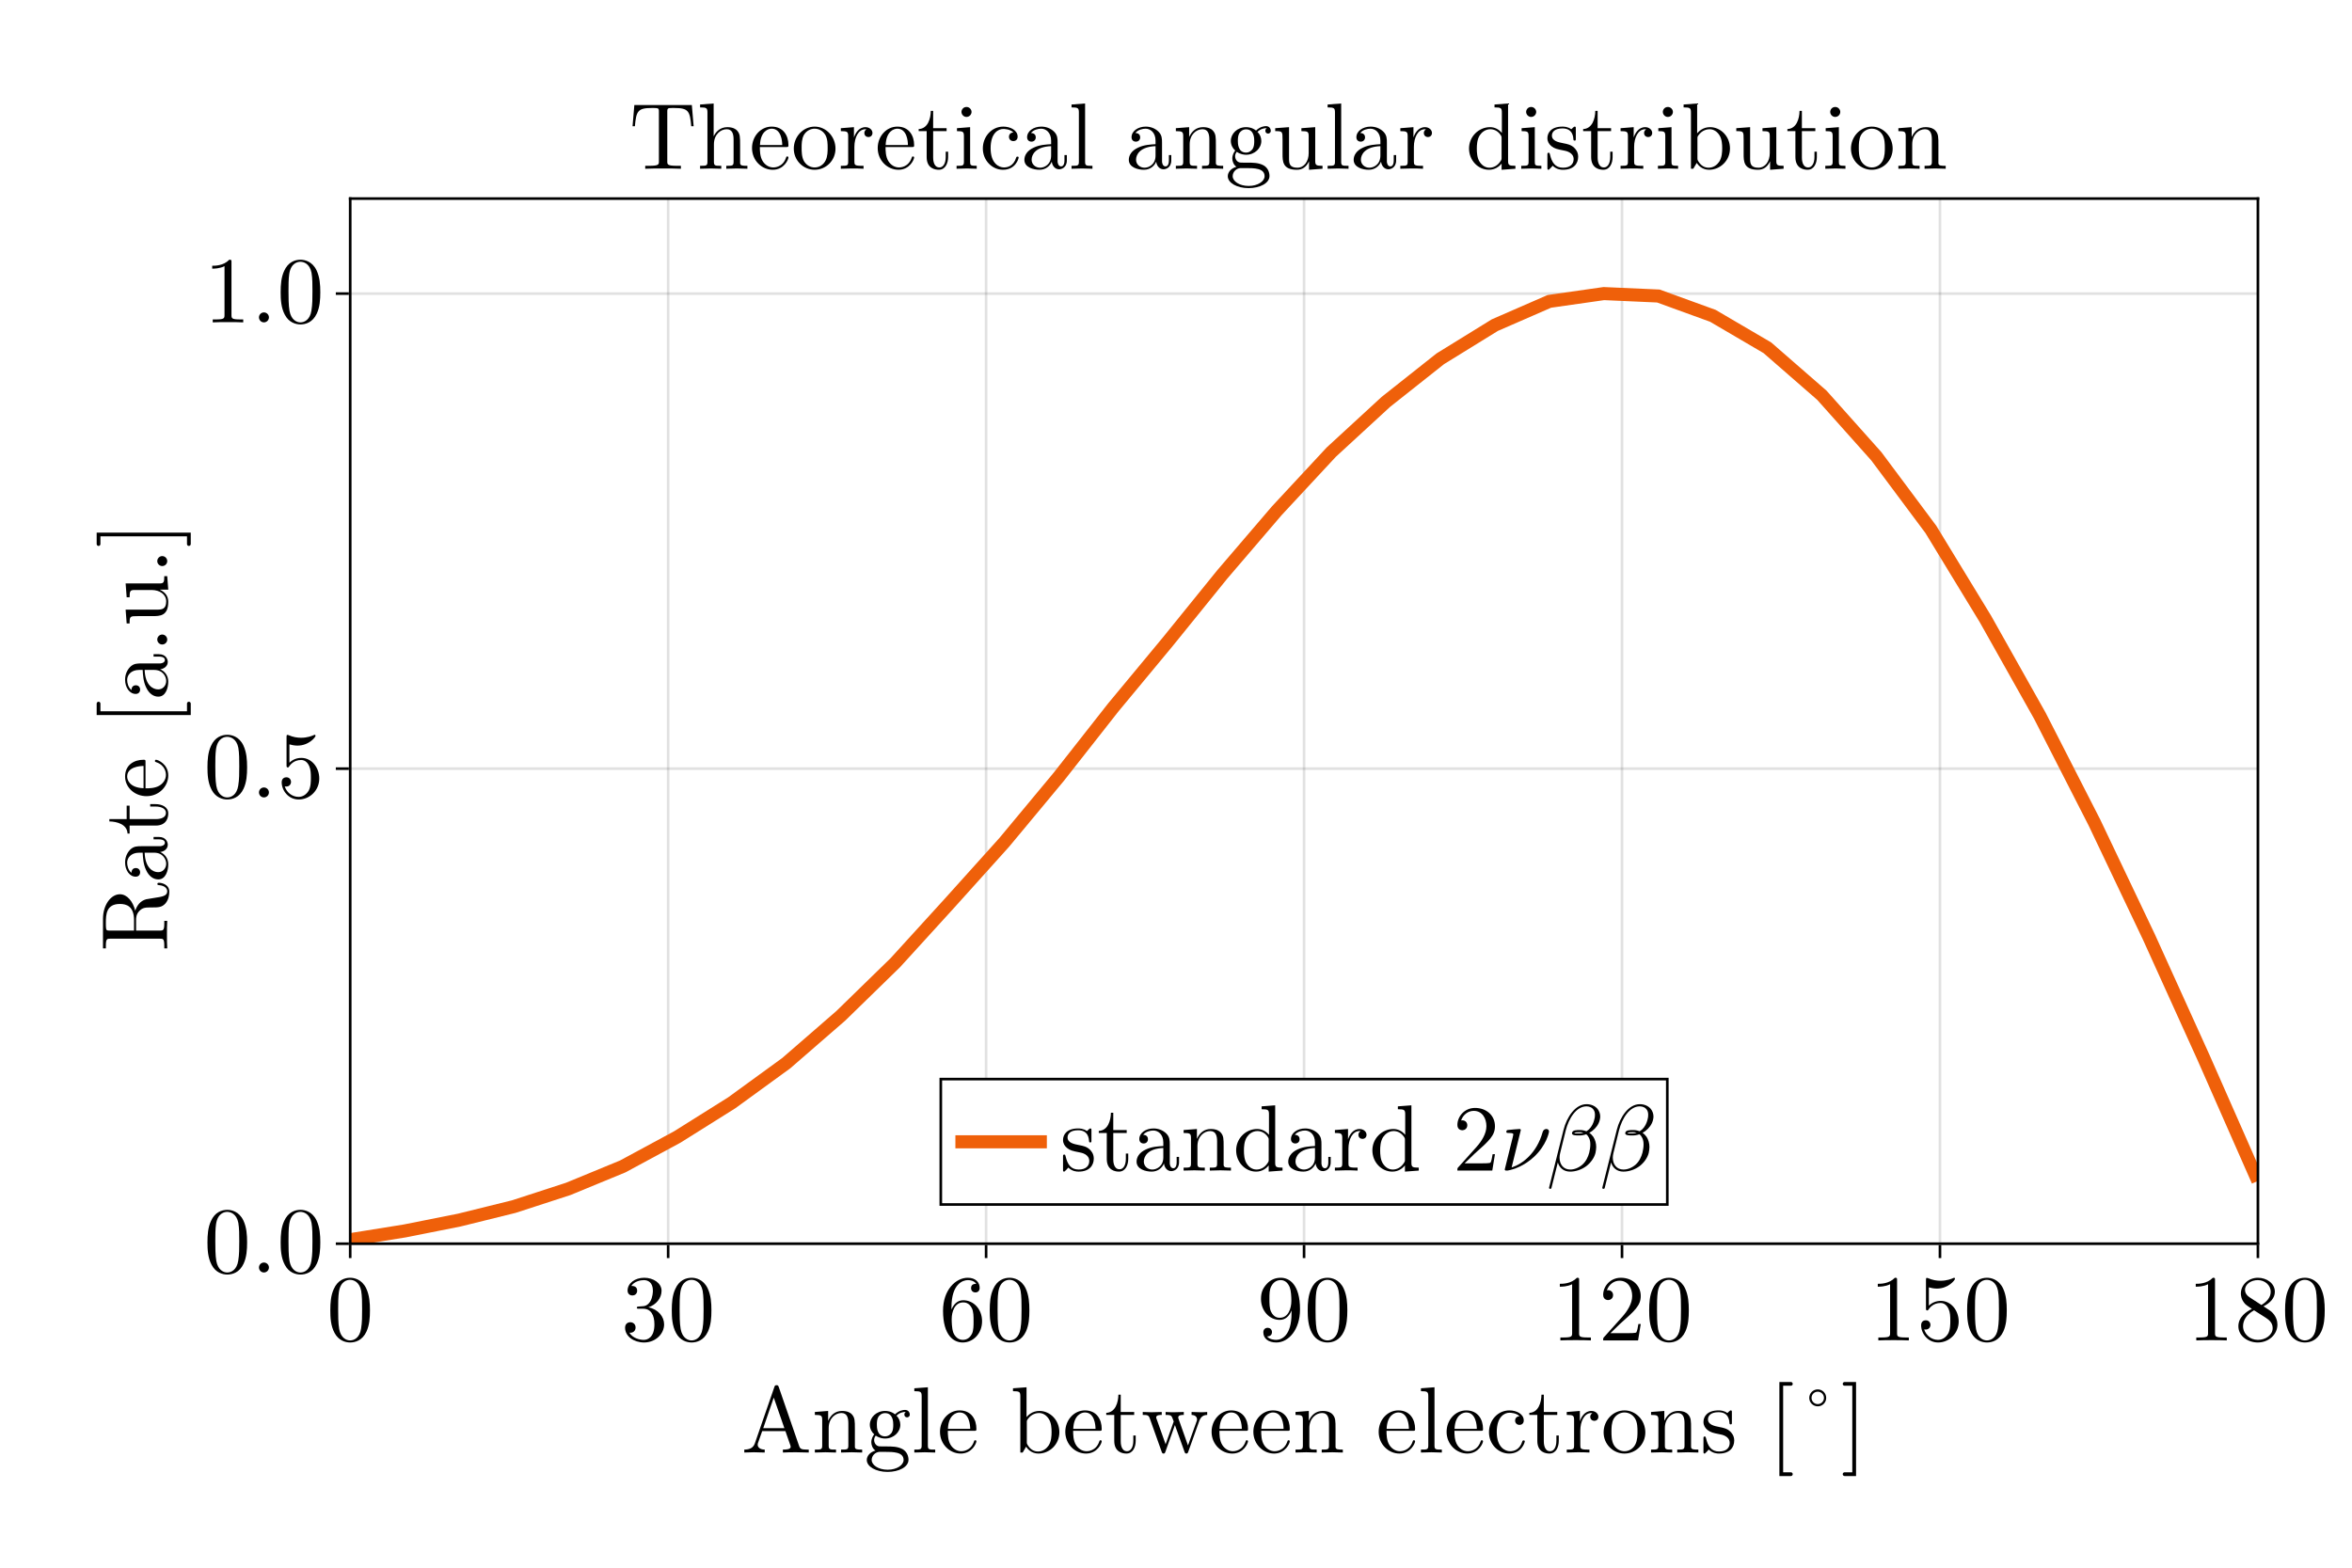 <?xml version="1.0" encoding="UTF-8"?>
<svg xmlns="http://www.w3.org/2000/svg" xmlns:xlink="http://www.w3.org/1999/xlink" width="675" height="450" viewBox="0 0 675 450">
<defs>
<g>
<g id="glyph-0-0-c314367a">
<path d="M 19.359 0 L 19.359 -0.844 L 18.875 -0.844 C 17.25 -0.844 16.875 -1.031 16.578 -1.922 L 10.75 -18.797 C 10.609 -19.141 10.562 -19.328 10.125 -19.328 C 9.688 -19.328 9.609 -19.172 9.484 -18.797 L 3.891 -2.641 C 3.406 -1.266 2.328 -0.859 0.859 -0.844 L 0.859 0 L 3.625 -0.078 L 6.719 0 L 6.719 -0.844 C 5.375 -0.844 4.703 -1.516 4.703 -2.219 C 4.703 -2.297 4.719 -2.562 4.75 -2.625 L 6 -6.156 L 12.656 -6.156 L 14.094 -2.031 C 14.125 -1.922 14.172 -1.75 14.172 -1.641 C 14.172 -0.844 12.656 -0.844 11.938 -0.844 L 11.938 0 C 12.906 -0.078 14.797 -0.078 15.828 -0.078 Z M 12.359 -7 L 6.297 -7 L 9.312 -15.766 Z M 12.359 -7 "/>
</g>
<g id="glyph-0-1-c314367a">
<path d="M 14.438 0 L 14.438 -0.844 C 13.047 -0.844 12.359 -0.844 12.344 -1.641 L 12.344 -6.797 C 12.344 -9.125 12.344 -9.969 11.5 -10.938 C 11.125 -11.391 10.234 -11.938 8.672 -11.938 C 6.703 -11.938 5.422 -10.766 4.672 -9.094 L 4.672 -11.938 L 0.859 -11.641 L 0.859 -10.797 C 2.75 -10.797 2.969 -10.609 2.969 -9.281 L 2.969 -2.047 C 2.969 -0.844 2.672 -0.844 0.859 -0.844 L 0.859 0 L 3.922 -0.078 L 6.938 0 L 6.938 -0.844 C 5.125 -0.844 4.828 -0.844 4.828 -2.047 L 4.828 -7.016 C 4.828 -9.828 6.75 -11.344 8.484 -11.344 C 10.172 -11.344 10.469 -9.875 10.469 -8.344 L 10.469 -2.047 C 10.469 -0.844 10.172 -0.844 8.375 -0.844 L 8.375 0 L 11.422 -0.078 Z M 14.438 0 "/>
</g>
<g id="glyph-0-2-c314367a">
<path d="M 11.203 -3.219 C 11.203 -3.484 10.984 -3.531 10.859 -3.531 C 10.609 -3.531 10.562 -3.375 10.5 -3.156 C 9.562 -0.375 7.125 -0.375 6.859 -0.375 C 5.516 -0.375 4.422 -1.188 3.812 -2.188 C 3 -3.484 3 -5.266 3 -6.234 L 10.531 -6.234 C 11.125 -6.234 11.203 -6.234 11.203 -6.797 C 11.203 -9.484 9.75 -12.094 6.375 -12.094 C 3.234 -12.094 0.75 -9.312 0.75 -5.938 C 0.75 -2.328 3.594 0.297 6.703 0.297 C 9.984 0.297 11.203 -2.703 11.203 -3.219 Z M 9.422 -6.797 L 3.031 -6.797 C 3.188 -10.828 5.453 -11.5 6.375 -11.5 C 9.156 -11.5 9.422 -7.859 9.422 -6.797 Z M 9.422 -6.797 "/>
</g>
<g id="glyph-0-3-c314367a">
</g>
<g id="glyph-0-4-c314367a">
<path d="M 18.984 -10.797 L 18.984 -11.641 C 18.391 -11.578 17.609 -11.562 17.016 -11.562 L 14.5 -11.641 L 14.5 -10.797 C 15.469 -10.766 16.062 -10.281 16.062 -9.5 C 16.062 -9.344 16.062 -9.281 15.938 -8.938 L 13.469 -2.031 L 10.797 -9.562 C 10.688 -9.875 10.672 -9.938 10.672 -10.078 C 10.672 -10.797 11.719 -10.797 12.266 -10.797 L 12.266 -11.641 L 9.453 -11.562 C 8.641 -11.562 7.859 -11.578 7.047 -11.641 L 7.047 -10.797 C 8.047 -10.797 8.484 -10.75 8.75 -10.391 C 8.891 -10.234 9.188 -9.422 9.375 -8.906 L 7.047 -2.375 L 4.484 -9.578 C 4.344 -9.906 4.344 -9.969 4.344 -10.078 C 4.344 -10.797 5.406 -10.797 5.938 -10.797 L 5.938 -11.641 L 3 -11.562 L 0.484 -11.641 L 0.484 -10.797 C 1.844 -10.797 2.156 -10.719 2.484 -9.859 L 5.891 -0.297 C 6.016 0.078 6.109 0.297 6.453 0.297 C 6.797 0.297 6.859 0.141 7 -0.25 L 9.719 -7.891 L 12.469 -0.219 C 12.578 0.078 12.656 0.297 13.016 0.297 C 13.359 0.297 13.453 0.047 13.547 -0.219 L 16.719 -9.078 C 17.203 -10.422 18.031 -10.766 18.984 -10.797 Z M 18.984 -10.797 "/>
</g>
<g id="glyph-0-5-c314367a">
<path d="M 5.188 -1.438 C 5.188 -2.219 4.531 -2.859 3.75 -2.859 C 2.969 -2.859 2.328 -2.219 2.328 -1.438 C 2.328 -0.641 2.969 0 3.75 0 C 4.531 0 5.188 -0.641 5.188 -1.438 Z M 5.188 -1.438 "/>
</g>
<g id="glyph-0-6-c314367a">
<path d="M 8.969 -3.344 L 8.969 -4.891 L 8.281 -4.891 L 8.281 -3.406 C 8.281 -1.406 7.484 -0.375 6.484 -0.375 C 4.672 -0.375 4.672 -2.828 4.672 -3.297 L 4.672 -10.797 L 8.531 -10.797 L 8.531 -11.641 L 4.672 -11.641 L 4.672 -16.609 L 4 -16.609 C 3.969 -14.391 3.156 -11.5 0.516 -11.391 L 0.516 -10.797 L 2.812 -10.797 L 2.812 -3.344 C 2.812 -0.031 5.312 0.297 6.297 0.297 C 8.203 0.297 8.969 -1.625 8.969 -3.344 Z M 8.969 -3.344 "/>
</g>
<g id="glyph-0-7-c314367a">
<path d="M 6.672 0 L 6.672 -0.844 C 4.891 -0.844 4.781 -0.969 4.781 -2.031 L 4.781 -11.938 L 1 -11.641 L 1 -10.797 C 2.75 -10.797 3 -10.641 3 -9.312 L 3 -2.047 C 3 -0.844 2.703 -0.844 0.891 -0.844 L 0.891 0 L 3.859 -0.078 C 4.812 -0.078 5.75 -0.031 6.672 0 Z M 5.188 -16.312 C 5.188 -17.031 4.562 -17.734 3.75 -17.734 C 2.828 -17.734 2.297 -16.984 2.297 -16.312 C 2.297 -15.578 2.922 -14.875 3.719 -14.875 C 4.641 -14.875 5.188 -15.641 5.188 -16.312 Z M 5.188 -16.312 "/>
</g>
<g id="glyph-0-8-c314367a">
<path d="M 11.203 -3.219 C 11.203 -3.484 10.938 -3.484 10.859 -3.484 C 10.609 -3.484 10.562 -3.375 10.5 -3.219 C 9.719 -0.703 7.969 -0.375 6.969 -0.375 C 5.531 -0.375 3.156 -1.531 3.156 -5.891 C 3.156 -10.281 5.375 -11.422 6.797 -11.422 C 7.047 -11.422 8.75 -11.391 9.688 -10.422 C 8.594 -10.344 8.422 -9.531 8.422 -9.188 C 8.422 -8.484 8.906 -7.938 9.672 -7.938 C 10.375 -7.938 10.906 -8.391 10.906 -9.203 C 10.906 -11.047 8.859 -12.094 6.781 -12.094 C 3.406 -12.094 0.922 -9.188 0.922 -5.828 C 0.922 -2.375 3.594 0.297 6.719 0.297 C 10.344 0.297 11.203 -2.938 11.203 -3.219 Z M 11.203 -3.219 "/>
</g>
<g id="glyph-0-9-c314367a">
<path d="M 13.047 -2.406 L 13.047 -3.922 L 12.359 -3.922 L 12.359 -2.406 C 12.359 -0.844 11.688 -0.672 11.391 -0.672 C 10.5 -0.672 10.391 -1.891 10.391 -2.031 L 10.391 -7.422 C 10.391 -8.562 10.391 -9.609 9.422 -10.609 C 8.375 -11.656 7.016 -12.094 5.719 -12.094 C 3.516 -12.094 1.641 -10.828 1.641 -9.047 C 1.641 -8.234 2.188 -7.781 2.891 -7.781 C 3.641 -7.781 4.125 -8.312 4.125 -9.016 C 4.125 -9.344 4 -10.234 2.75 -10.266 C 3.484 -11.203 4.812 -11.5 5.672 -11.5 C 7 -11.5 8.531 -10.453 8.531 -8.047 L 8.531 -7.047 C 7.156 -6.969 5.266 -6.891 3.562 -6.078 C 1.531 -5.156 0.859 -3.75 0.859 -2.562 C 0.859 -0.375 3.484 0.297 5.188 0.297 C 6.969 0.297 8.203 -0.781 8.719 -2.047 C 8.828 -0.969 9.562 0.156 10.828 0.156 C 11.391 0.156 13.047 -0.219 13.047 -2.406 Z M 8.531 -3.781 C 8.531 -1.219 6.594 -0.297 5.375 -0.297 C 4.047 -0.297 2.938 -1.234 2.938 -2.594 C 2.938 -4.078 4.078 -6.312 8.531 -6.484 Z M 8.531 -3.781 "/>
</g>
<g id="glyph-0-10-c314367a">
<path d="M 6.891 0 L 6.891 -0.844 C 5.078 -0.844 4.781 -0.844 4.781 -2.047 L 4.781 -18.734 L 0.891 -18.438 L 0.891 -17.609 C 2.781 -17.609 3 -17.422 3 -16.094 L 3 -2.047 C 3 -0.844 2.703 -0.844 0.891 -0.844 L 0.891 0 L 3.891 -0.078 Z M 6.891 0 "/>
</g>
<g id="glyph-1-0-c314367a">
<path d="M 13.094 -10.906 C 13.094 -11.359 12.766 -12.234 11.719 -12.234 C 11.172 -12.234 9.984 -12.062 8.859 -10.969 C 7.719 -11.859 6.594 -11.938 6 -11.938 C 3.484 -11.938 1.625 -10.078 1.625 -7.984 C 1.625 -6.797 2.219 -5.781 2.891 -5.219 C 2.531 -4.812 2.047 -3.922 2.047 -2.969 C 2.047 -2.141 2.406 -1.109 3.234 -0.562 C 1.625 -0.109 0.75 1.047 0.75 2.141 C 0.75 4.078 3.422 5.562 6.719 5.562 C 9.906 5.562 12.719 4.188 12.719 2.078 C 12.719 1.141 12.344 -0.25 10.969 -1 C 9.531 -1.75 7.969 -1.75 6.312 -1.75 C 5.641 -1.75 4.484 -1.75 4.297 -1.781 C 3.422 -1.891 2.859 -2.734 2.859 -3.594 C 2.859 -3.703 2.859 -4.312 3.328 -4.859 C 4.375 -4.109 5.484 -4.016 6 -4.016 C 8.5 -4.016 10.375 -5.891 10.375 -7.969 C 10.375 -8.969 9.938 -9.969 9.266 -10.578 C 10.234 -11.5 11.203 -11.641 11.688 -11.641 C 11.688 -11.641 11.875 -11.641 11.969 -11.609 C 11.656 -11.5 11.531 -11.203 11.531 -10.875 C 11.531 -10.422 11.875 -10.094 12.312 -10.094 C 12.578 -10.094 13.094 -10.281 13.094 -10.906 Z M 8.344 -7.984 C 8.344 -7.266 8.312 -6.406 7.906 -5.719 C 7.688 -5.406 7.078 -4.641 6 -4.641 C 3.641 -4.641 3.641 -7.344 3.641 -7.969 C 3.641 -8.688 3.672 -9.562 4.078 -10.234 C 4.297 -10.562 4.906 -11.312 6 -11.312 C 8.344 -11.312 8.344 -8.609 8.344 -7.984 Z M 11.312 2.141 C 11.312 3.594 9.391 4.938 6.75 4.938 C 4.016 4.938 2.156 3.562 2.156 2.141 C 2.156 0.891 3.188 -0.109 4.375 -0.188 L 5.969 -0.188 C 8.281 -0.188 11.312 -0.188 11.312 2.141 Z M 11.312 2.141 "/>
</g>
<g id="glyph-1-1-c314367a">
<path d="M 6.891 0 L 6.891 -0.844 C 5.078 -0.844 4.781 -0.844 4.781 -2.047 L 4.781 -18.734 L 0.891 -18.438 L 0.891 -17.609 C 2.781 -17.609 3 -17.422 3 -16.094 L 3 -2.047 C 3 -0.844 2.703 -0.844 0.891 -0.844 L 0.891 0 L 3.891 -0.078 Z M 6.891 0 "/>
</g>
<g id="glyph-1-2-c314367a">
<path d="M 8.969 -3.344 L 8.969 -4.891 L 8.281 -4.891 L 8.281 -3.406 C 8.281 -1.406 7.484 -0.375 6.484 -0.375 C 4.672 -0.375 4.672 -2.828 4.672 -3.297 L 4.672 -10.797 L 8.531 -10.797 L 8.531 -11.641 L 4.672 -11.641 L 4.672 -16.609 L 4 -16.609 C 3.969 -14.391 3.156 -11.5 0.516 -11.391 L 0.516 -10.797 L 2.812 -10.797 L 2.812 -3.344 C 2.812 -0.031 5.312 0.297 6.297 0.297 C 8.203 0.297 8.969 -1.625 8.969 -3.344 Z M 8.969 -3.344 "/>
</g>
<g id="glyph-1-3-c314367a">
<path d="M 11.203 -3.219 C 11.203 -3.484 10.984 -3.531 10.859 -3.531 C 10.609 -3.531 10.562 -3.375 10.5 -3.156 C 9.562 -0.375 7.125 -0.375 6.859 -0.375 C 5.516 -0.375 4.422 -1.188 3.812 -2.188 C 3 -3.484 3 -5.266 3 -6.234 L 10.531 -6.234 C 11.125 -6.234 11.203 -6.234 11.203 -6.797 C 11.203 -9.484 9.75 -12.094 6.375 -12.094 C 3.234 -12.094 0.75 -9.312 0.75 -5.938 C 0.75 -2.328 3.594 0.297 6.703 0.297 C 9.984 0.297 11.203 -2.703 11.203 -3.219 Z M 9.422 -6.797 L 3.031 -6.797 C 3.188 -10.828 5.453 -11.5 6.375 -11.5 C 9.156 -11.5 9.422 -7.859 9.422 -6.797 Z M 9.422 -6.797 "/>
</g>
<g id="glyph-1-4-c314367a">
<path d="M 14.438 0 L 14.438 -0.844 C 13.047 -0.844 12.359 -0.844 12.344 -1.641 L 12.344 -6.797 C 12.344 -9.125 12.344 -9.969 11.5 -10.938 C 11.125 -11.391 10.234 -11.938 8.672 -11.938 C 6.703 -11.938 5.422 -10.766 4.672 -9.094 L 4.672 -11.938 L 0.859 -11.641 L 0.859 -10.797 C 2.75 -10.797 2.969 -10.609 2.969 -9.281 L 2.969 -2.047 C 2.969 -0.844 2.672 -0.844 0.859 -0.844 L 0.859 0 L 3.922 -0.078 L 6.938 0 L 6.938 -0.844 C 5.125 -0.844 4.828 -0.844 4.828 -2.047 L 4.828 -7.016 C 4.828 -9.828 6.75 -11.344 8.484 -11.344 C 10.172 -11.344 10.469 -9.875 10.469 -8.344 L 10.469 -2.047 C 10.469 -0.844 10.172 -0.844 8.375 -0.844 L 8.375 0 L 11.422 -0.078 Z M 14.438 0 "/>
</g>
<g id="glyph-1-5-c314367a">
<path d="M 12.719 -5.781 C 12.719 -9.234 10.016 -12.094 6.75 -12.094 C 3.375 -12.094 0.75 -9.156 0.75 -5.781 C 0.75 -2.297 3.562 0.297 6.719 0.297 C 9.984 0.297 12.719 -2.344 12.719 -5.781 Z M 10.469 -6 C 10.469 -5.016 10.469 -3.562 9.875 -2.375 C 9.281 -1.156 8.094 -0.375 6.75 -0.375 C 5.594 -0.375 4.406 -0.938 3.672 -2.188 C 3 -3.375 3 -5.016 3 -6 C 3 -7.047 3 -8.5 3.641 -9.688 C 4.375 -10.938 5.641 -11.5 6.719 -11.5 C 7.906 -11.5 9.078 -10.906 9.781 -9.75 C 10.469 -8.594 10.469 -7.016 10.469 -6 Z M 10.469 -6 "/>
</g>
<g id="glyph-1-6-c314367a">
<path d="M 6.906 6.203 C 6.906 5.906 6.672 5.672 6.375 5.672 L 4.156 5.672 L 4.156 -19.172 L 6.375 -19.172 C 6.672 -19.172 6.906 -19.406 6.906 -19.703 C 6.906 -20 6.672 -20.25 6.375 -20.25 L 3.078 -20.25 L 3.078 6.75 L 6.375 6.75 C 6.672 6.75 6.906 6.5 6.906 6.203 Z M 6.906 6.203 "/>
</g>
<g id="glyph-1-7-c314367a">
<path d="M 12.422 -8.641 C 12.422 -10.797 12.281 -12.953 11.344 -14.953 C 10.094 -17.547 7.891 -17.984 6.75 -17.984 C 5.125 -17.984 3.156 -17.281 2.047 -14.766 C 1.188 -12.906 1.047 -10.797 1.047 -8.641 C 1.047 -6.609 1.156 -4.188 2.266 -2.141 C 3.422 0.047 5.406 0.594 6.719 0.594 C 8.188 0.594 10.234 0.031 11.422 -2.531 C 12.281 -4.406 12.422 -6.5 12.422 -8.641 Z M 10.172 -8.969 C 10.172 -6.938 10.172 -5.109 9.875 -3.375 C 9.484 -0.812 7.938 0 6.719 0 C 5.672 0 4.078 -0.672 3.594 -3.266 C 3.297 -4.891 3.297 -7.375 3.297 -8.969 C 3.297 -10.688 3.297 -12.469 3.516 -13.938 C 4.016 -17.141 6.047 -17.391 6.719 -17.391 C 7.609 -17.391 9.391 -16.906 9.906 -14.234 C 10.172 -12.719 10.172 -10.672 10.172 -8.969 Z M 10.172 -8.969 "/>
</g>
<g id="glyph-1-8-c314367a">
<path d="M 12.344 -8.891 C 12.344 -16.141 9.234 -17.984 6.828 -17.984 C 5.344 -17.984 4.016 -17.5 2.859 -16.281 C 1.75 -15.062 1.141 -13.938 1.141 -11.906 C 1.141 -8.531 3.516 -5.891 6.531 -5.891 C 8.188 -5.891 9.281 -7.016 9.906 -8.594 L 9.906 -7.719 C 9.906 -1.406 7.094 -0.156 5.531 -0.156 C 5.078 -0.156 3.625 -0.219 2.891 -1.141 C 4.078 -1.141 4.297 -1.922 4.297 -2.375 C 4.297 -3.219 3.641 -3.625 3.047 -3.625 C 2.625 -3.625 1.812 -3.375 1.812 -2.328 C 1.812 -0.516 3.266 0.594 5.562 0.594 C 9.047 0.594 12.344 -3.078 12.344 -8.891 Z M 9.859 -11.359 C 9.859 -9.125 8.938 -6.5 6.562 -6.5 C 6.125 -6.5 4.891 -6.5 4.047 -8.203 C 3.562 -9.203 3.562 -10.562 3.562 -11.875 C 3.562 -13.344 3.562 -14.609 4.125 -15.609 C 4.859 -16.953 5.891 -17.312 6.828 -17.312 C 8.078 -17.312 8.969 -16.391 9.422 -15.172 C 9.75 -14.312 9.859 -12.609 9.859 -11.359 Z M 9.859 -11.359 "/>
</g>
<g id="glyph-1-9-c314367a">
<path d="M 11.312 0 L 11.312 -0.844 L 10.453 -0.844 C 8.016 -0.844 7.938 -1.141 7.938 -2.141 L 7.938 -17.281 C 7.938 -17.922 7.938 -17.984 7.312 -17.984 C 5.641 -16.25 3.266 -16.25 2.406 -16.25 L 2.406 -15.422 C 2.938 -15.422 4.531 -15.422 5.938 -16.125 L 5.938 -2.141 C 5.938 -1.156 5.859 -0.844 3.422 -0.844 L 2.562 -0.844 L 2.562 0 C 3.516 -0.078 5.859 -0.078 6.938 -0.078 C 8.016 -0.078 10.375 -0.078 11.312 0 Z M 11.312 0 "/>
</g>
<g id="glyph-1-10-c314367a">
<path d="M 12.125 -4.703 L 11.453 -4.703 C 11.312 -3.891 11.125 -2.703 10.859 -2.297 C 10.672 -2.078 8.891 -2.078 8.281 -2.078 L 3.422 -2.078 L 6.297 -4.859 C 10.5 -8.594 12.125 -10.047 12.125 -12.75 C 12.125 -15.828 9.688 -17.984 6.406 -17.984 C 3.344 -17.984 1.344 -15.5 1.344 -13.094 C 1.344 -11.578 2.703 -11.578 2.781 -11.578 C 3.234 -11.578 4.188 -11.906 4.188 -13.016 C 4.188 -13.719 3.703 -14.422 2.75 -14.422 C 2.531 -14.422 2.484 -14.422 2.406 -14.391 C 3.031 -16.141 4.484 -17.141 6.047 -17.141 C 8.5 -17.141 9.672 -14.953 9.672 -12.75 C 9.672 -10.578 8.312 -8.453 6.828 -6.781 L 1.641 -1 C 1.344 -0.703 1.344 -0.641 1.344 0 L 11.359 0 Z M 12.125 -4.703 "/>
</g>
<g id="glyph-1-11-c314367a">
<path d="M 18.5 -12.203 L 17.984 -18.281 L 1.484 -18.281 L 0.969 -12.203 L 1.641 -12.203 C 2.031 -16.547 2.438 -17.438 6.5 -17.438 C 7 -17.438 7.688 -17.438 7.969 -17.391 C 8.531 -17.281 8.531 -16.984 8.531 -16.359 L 8.531 -2.141 C 8.531 -1.219 8.531 -0.844 5.703 -0.844 L 4.609 -0.844 L 4.609 0 C 5.719 -0.078 8.484 -0.078 9.719 -0.078 C 10.969 -0.078 13.75 -0.078 14.844 0 L 14.844 -0.844 L 13.766 -0.844 C 10.938 -0.844 10.938 -1.219 10.938 -2.141 L 10.938 -16.359 C 10.938 -16.906 10.938 -17.281 11.422 -17.391 C 11.719 -17.438 12.453 -17.438 12.953 -17.438 C 17.031 -17.438 17.438 -16.547 17.812 -12.203 Z M 18.5 -12.203 "/>
</g>
<g id="glyph-1-12-c314367a">
<path d="M 14.438 0 L 14.438 -0.844 C 13.047 -0.844 12.359 -0.844 12.344 -1.641 L 12.344 -6.797 C 12.344 -9.125 12.344 -9.969 11.5 -10.938 C 11.125 -11.391 10.234 -11.938 8.672 -11.938 C 6.406 -11.938 5.219 -10.312 4.781 -9.344 L 4.75 -9.344 L 4.75 -18.734 L 0.859 -18.438 L 0.859 -17.609 C 2.75 -17.609 2.969 -17.422 2.969 -16.094 L 2.969 -2.047 C 2.969 -0.844 2.672 -0.844 0.859 -0.844 L 0.859 0 L 3.922 -0.078 L 6.938 0 L 6.938 -0.844 C 5.125 -0.844 4.828 -0.844 4.828 -2.047 L 4.828 -7.016 C 4.828 -9.828 6.75 -11.344 8.484 -11.344 C 10.172 -11.344 10.469 -9.875 10.469 -8.344 L 10.469 -2.047 C 10.469 -0.844 10.172 -0.844 8.375 -0.844 L 8.375 0 L 11.422 -0.078 Z M 14.438 0 "/>
</g>
<g id="glyph-1-13-c314367a">
<path d="M 9.828 -10.281 C 9.828 -11.156 8.984 -11.938 7.828 -11.938 C 5.859 -11.938 4.891 -10.125 4.516 -8.969 L 4.516 -11.938 L 0.75 -11.641 L 0.75 -10.797 C 2.641 -10.797 2.859 -10.609 2.859 -9.281 L 2.859 -2.047 C 2.859 -0.844 2.562 -0.844 0.75 -0.844 L 0.75 0 L 3.828 -0.078 C 4.906 -0.078 6.188 -0.078 7.266 0 L 7.266 -0.844 L 6.703 -0.844 C 4.703 -0.844 4.641 -1.141 4.641 -2.109 L 4.641 -6.266 C 4.641 -8.938 5.781 -11.344 7.828 -11.344 C 8.016 -11.344 8.078 -11.344 8.125 -11.312 C 8.047 -11.281 7.5 -10.969 7.5 -10.266 C 7.5 -9.5 8.078 -9.094 8.672 -9.094 C 9.156 -9.094 9.828 -9.422 9.828 -10.281 Z M 9.828 -10.281 "/>
</g>
<g id="glyph-1-14-c314367a">
</g>
<g id="glyph-1-15-c314367a">
<path d="M 13.047 -2.406 L 13.047 -3.922 L 12.359 -3.922 L 12.359 -2.406 C 12.359 -0.844 11.688 -0.672 11.391 -0.672 C 10.5 -0.672 10.391 -1.891 10.391 -2.031 L 10.391 -7.422 C 10.391 -8.562 10.391 -9.609 9.422 -10.609 C 8.375 -11.656 7.016 -12.094 5.719 -12.094 C 3.516 -12.094 1.641 -10.828 1.641 -9.047 C 1.641 -8.234 2.188 -7.781 2.891 -7.781 C 3.641 -7.781 4.125 -8.312 4.125 -9.016 C 4.125 -9.344 4 -10.234 2.75 -10.266 C 3.484 -11.203 4.812 -11.5 5.672 -11.5 C 7 -11.5 8.531 -10.453 8.531 -8.047 L 8.531 -7.047 C 7.156 -6.969 5.266 -6.891 3.562 -6.078 C 1.531 -5.156 0.859 -3.75 0.859 -2.562 C 0.859 -0.375 3.484 0.297 5.188 0.297 C 6.969 0.297 8.203 -0.781 8.719 -2.047 C 8.828 -0.969 9.562 0.156 10.828 0.156 C 11.391 0.156 13.047 -0.219 13.047 -2.406 Z M 8.531 -3.781 C 8.531 -1.219 6.594 -0.297 5.375 -0.297 C 4.047 -0.297 2.938 -1.234 2.938 -2.594 C 2.938 -4.078 4.078 -6.312 8.531 -6.484 Z M 8.531 -3.781 "/>
</g>
<g id="glyph-1-16-c314367a">
<path d="M 14.438 0 L 14.438 -0.844 C 12.562 -0.844 12.344 -1.031 12.344 -2.344 L 12.344 -11.938 L 8.375 -11.641 L 8.375 -10.797 C 10.266 -10.797 10.469 -10.609 10.469 -9.281 L 10.469 -4.484 C 10.469 -2.141 9.188 -0.297 7.203 -0.297 C 4.938 -0.297 4.828 -1.562 4.828 -2.969 L 4.828 -11.938 L 0.859 -11.641 L 0.859 -10.797 C 2.969 -10.797 2.969 -10.719 2.969 -8.312 L 2.969 -4.266 C 2.969 -2.156 2.969 0.297 7.078 0.297 C 8.594 0.297 9.781 -0.453 10.562 -2.141 L 10.562 0.297 Z M 14.438 0 "/>
</g>
<g id="glyph-1-17-c314367a">
<path d="M 6.672 0 L 6.672 -0.844 C 4.891 -0.844 4.781 -0.969 4.781 -2.031 L 4.781 -11.938 L 1 -11.641 L 1 -10.797 C 2.75 -10.797 3 -10.641 3 -9.312 L 3 -2.047 C 3 -0.844 2.703 -0.844 0.891 -0.844 L 0.891 0 L 3.859 -0.078 C 4.812 -0.078 5.75 -0.031 6.672 0 Z M 5.188 -16.312 C 5.188 -17.031 4.562 -17.734 3.75 -17.734 C 2.828 -17.734 2.297 -16.984 2.297 -16.312 C 2.297 -15.578 2.922 -14.875 3.719 -14.875 C 4.641 -14.875 5.188 -15.641 5.188 -16.312 Z M 5.188 -16.312 "/>
</g>
<g id="glyph-1-18-c314367a">
<path d="M 9.719 -3.453 C 9.719 -4.891 8.906 -5.703 8.594 -6.016 C 7.688 -6.891 6.641 -7.094 5.516 -7.312 C 4 -7.609 2.188 -7.969 2.188 -9.531 C 2.188 -10.469 2.891 -11.578 5.219 -11.578 C 8.188 -11.578 8.312 -9.156 8.375 -8.312 C 8.391 -8.078 8.688 -8.078 8.688 -8.078 C 9.047 -8.078 9.047 -8.203 9.047 -8.719 L 9.047 -11.453 C 9.047 -11.906 9.047 -12.094 8.75 -12.094 C 8.609 -12.094 8.562 -12.094 8.203 -11.766 C 8.125 -11.656 7.859 -11.422 7.75 -11.344 C 6.719 -12.094 5.609 -12.094 5.219 -12.094 C 1.922 -12.094 0.891 -10.281 0.891 -8.781 C 0.891 -7.828 1.328 -7.078 2.047 -6.484 C 2.922 -5.781 3.672 -5.609 5.609 -5.234 C 6.203 -5.125 8.422 -4.703 8.422 -2.75 C 8.422 -1.375 7.484 -0.297 5.375 -0.297 C 3.109 -0.297 2.141 -1.844 1.625 -4.125 C 1.531 -4.484 1.516 -4.594 1.234 -4.594 C 0.891 -4.594 0.891 -4.406 0.891 -3.922 L 0.891 -0.344 C 0.891 0.109 0.891 0.297 1.188 0.297 C 1.328 0.297 1.344 0.266 1.859 -0.25 C 1.922 -0.297 1.922 -0.344 2.406 -0.859 C 3.594 0.266 4.812 0.297 5.375 0.297 C 8.484 0.297 9.719 -1.516 9.719 -3.453 Z M 9.719 -3.453 "/>
</g>
<g id="glyph-1-19-c314367a">
<path d="M 14.062 -5.828 C 14.062 -9.266 11.422 -11.938 8.344 -11.938 C 6.234 -11.938 5.078 -10.672 4.641 -10.172 L 4.641 -18.734 L 0.75 -18.438 L 0.75 -17.609 C 2.641 -17.609 2.859 -17.422 2.859 -16.094 L 2.859 0 L 3.531 0 L 4.516 -1.672 C 4.906 -1.047 6.047 0.297 8.047 0.297 C 11.266 0.297 14.062 -2.344 14.062 -5.828 Z M 11.828 -5.859 C 11.828 -4.859 11.766 -3.234 10.984 -2.031 C 10.422 -1.188 9.391 -0.297 7.938 -0.297 C 6.719 -0.297 5.75 -0.938 5.109 -1.938 C 4.719 -2.516 4.719 -2.594 4.719 -3.078 L 4.719 -8.641 C 4.719 -9.156 4.719 -9.188 5.016 -9.609 C 6.078 -11.125 7.562 -11.344 8.203 -11.344 C 9.422 -11.344 10.391 -10.641 11.047 -9.609 C 11.75 -8.5 11.828 -6.969 11.828 -5.859 Z M 11.828 -5.859 "/>
</g>
<g id="glyph-1-20-c314367a">
<path d="M 14.234 0 L 14.234 -0.844 C 12.344 -0.844 12.125 -1.031 12.125 -2.344 L 12.125 -18.734 L 8.234 -18.438 L 8.234 -17.609 C 10.125 -17.609 10.344 -17.422 10.344 -16.094 L 10.344 -10.266 C 9.562 -11.234 8.391 -11.938 6.938 -11.938 C 3.75 -11.938 0.922 -9.281 0.922 -5.812 C 0.922 -2.375 3.562 0.297 6.641 0.297 C 8.375 0.297 9.578 -0.625 10.266 -1.484 L 10.266 0.297 Z M 10.266 -3.188 C 10.266 -2.703 10.266 -2.641 9.969 -2.188 C 9.156 -0.891 7.938 -0.297 6.781 -0.297 C 5.562 -0.297 4.594 -1 3.938 -2.031 C 3.234 -3.125 3.156 -4.672 3.156 -5.781 C 3.156 -6.781 3.219 -8.391 4 -9.609 C 4.562 -10.453 5.594 -11.344 7.047 -11.344 C 7.984 -11.344 9.125 -10.938 9.969 -9.719 C 10.266 -9.266 10.266 -9.203 10.266 -8.719 Z M 10.266 -3.188 "/>
</g>
<g id="glyph-1-21-c314367a">
<path d="M 14.141 -11.203 C 14.141 -11.656 13.828 -11.938 13.359 -11.938 C 13.156 -11.938 12.531 -11.828 12.312 -11.047 C 10.578 -4.906 6.484 -1.891 3.406 -0.891 L 6.047 -11.641 C 6.047 -11.641 6.047 -11.938 5.703 -11.938 C 5.078 -11.938 3.109 -11.719 2.406 -11.656 C 2.188 -11.641 1.891 -11.609 1.891 -11.125 C 1.891 -10.797 2.141 -10.797 2.531 -10.797 C 3.828 -10.797 3.891 -10.609 3.891 -10.344 C 3.891 -10.156 3.562 -8.891 3.375 -8.156 L 1.734 -1.531 L 1.438 -0.328 C 1.438 -0.031 1.703 0 1.859 0 L 2.234 0 C 4.125 -0.328 7.078 -1.375 9.859 -3.969 C 13.422 -7.297 14.141 -10.969 14.141 -11.203 Z M 14.141 -11.203 "/>
</g>
<g id="glyph-1-22-c314367a">
<path d="M 15.5 -15.5 C 15.5 -16.328 15.203 -17.125 14.719 -17.719 C 13.984 -18.578 12.859 -19.062 11.578 -19.062 C 8.344 -19.062 5.891 -15.359 4.969 -11.688 L 0.812 4.906 C 0.812 5.125 0.922 5.234 1.078 5.234 L 1.219 5.234 C 1.344 5.234 1.453 5.156 1.484 5.047 L 3.328 -2.344 C 3.781 -0.781 5.016 0.297 6.859 0.297 C 8.391 0.297 10.047 -0.219 11.453 -1.234 C 12.75 -2.219 13.75 -3.594 14.125 -5.016 C 14.25 -5.609 14.344 -6.203 14.344 -6.75 C 14.344 -7.828 14.062 -8.828 13.531 -9.672 C 13.203 -10.125 12.828 -10.531 12.359 -10.828 C 12.641 -10.984 12.906 -11.156 13.172 -11.359 C 14.25 -12.172 15.062 -13.281 15.359 -14.5 C 15.438 -14.844 15.5 -15.172 15.5 -15.5 Z M 13.984 -15.984 C 13.984 -15.547 13.938 -15.094 13.797 -14.641 C 13.547 -13.609 13.062 -12.578 12.234 -11.797 C 12.016 -11.609 11.766 -11.422 11.531 -11.281 C 10.984 -11.5 10.375 -11.641 9.719 -11.641 C 8.75 -11.641 7.609 -11.641 7.422 -10.906 C 7.391 -10.859 7.391 -10.719 7.391 -10.719 C 7.391 -10.078 8.5 -10.078 9.453 -10.078 C 10.125 -10.078 10.797 -10.172 11.469 -10.422 C 11.828 -10.156 12.094 -9.797 12.281 -9.375 C 12.562 -8.797 12.656 -8.188 12.656 -7.5 C 12.656 -6.75 12.531 -5.938 12.344 -5.156 C 12.016 -3.922 11.422 -2.641 10.375 -1.703 C 9.344 -0.812 8.078 -0.297 6.891 -0.297 C 4.938 -0.297 3.828 -1.781 3.828 -3.703 C 3.828 -4.125 3.891 -4.562 4 -5.016 L 5.609 -11.562 C 6.484 -14.953 8.594 -18.438 11.562 -18.438 C 12.469 -18.438 13.234 -18.062 13.656 -17.359 C 13.906 -16.953 13.984 -16.5 13.984 -15.984 Z M 10.672 -10.875 C 10.266 -10.75 9.859 -10.672 9.484 -10.672 C 8.891 -10.672 8.047 -10.672 8.078 -10.766 C 8.156 -11.016 9.047 -11.016 9.688 -11.016 C 10.047 -11.016 10.375 -10.969 10.672 -10.875 Z M 10.672 -10.875 "/>
</g>
<g id="glyph-2-0-c314367a">
<path d="M 14.062 -5.828 C 14.062 -9.266 11.422 -11.938 8.344 -11.938 C 6.234 -11.938 5.078 -10.672 4.641 -10.172 L 4.641 -18.734 L 0.75 -18.438 L 0.75 -17.609 C 2.641 -17.609 2.859 -17.422 2.859 -16.094 L 2.859 0 L 3.531 0 L 4.516 -1.672 C 4.906 -1.047 6.047 0.297 8.047 0.297 C 11.266 0.297 14.062 -2.344 14.062 -5.828 Z M 11.828 -5.859 C 11.828 -4.859 11.766 -3.234 10.984 -2.031 C 10.422 -1.188 9.391 -0.297 7.938 -0.297 C 6.719 -0.297 5.75 -0.938 5.109 -1.938 C 4.719 -2.516 4.719 -2.594 4.719 -3.078 L 4.719 -8.641 C 4.719 -9.156 4.719 -9.188 5.016 -9.609 C 6.078 -11.125 7.562 -11.344 8.203 -11.344 C 9.422 -11.344 10.391 -10.641 11.047 -9.609 C 11.75 -8.5 11.828 -6.969 11.828 -5.859 Z M 11.828 -5.859 "/>
</g>
<g id="glyph-2-1-c314367a">
<path d="M 11.203 -3.219 C 11.203 -3.484 10.984 -3.531 10.859 -3.531 C 10.609 -3.531 10.562 -3.375 10.5 -3.156 C 9.562 -0.375 7.125 -0.375 6.859 -0.375 C 5.516 -0.375 4.422 -1.188 3.812 -2.188 C 3 -3.484 3 -5.266 3 -6.234 L 10.531 -6.234 C 11.125 -6.234 11.203 -6.234 11.203 -6.797 C 11.203 -9.484 9.75 -12.094 6.375 -12.094 C 3.234 -12.094 0.75 -9.312 0.75 -5.938 C 0.75 -2.328 3.594 0.297 6.703 0.297 C 9.984 0.297 11.203 -2.703 11.203 -3.219 Z M 9.422 -6.797 L 3.031 -6.797 C 3.188 -10.828 5.453 -11.5 6.375 -11.5 C 9.156 -11.5 9.422 -7.859 9.422 -6.797 Z M 9.422 -6.797 "/>
</g>
<g id="glyph-2-2-c314367a">
<path d="M 12.422 -8.641 C 12.422 -10.797 12.281 -12.953 11.344 -14.953 C 10.094 -17.547 7.891 -17.984 6.75 -17.984 C 5.125 -17.984 3.156 -17.281 2.047 -14.766 C 1.188 -12.906 1.047 -10.797 1.047 -8.641 C 1.047 -6.609 1.156 -4.188 2.266 -2.141 C 3.422 0.047 5.406 0.594 6.719 0.594 C 8.188 0.594 10.234 0.031 11.422 -2.531 C 12.281 -4.406 12.422 -6.5 12.422 -8.641 Z M 10.172 -8.969 C 10.172 -6.938 10.172 -5.109 9.875 -3.375 C 9.484 -0.812 7.938 0 6.719 0 C 5.672 0 4.078 -0.672 3.594 -3.266 C 3.297 -4.891 3.297 -7.375 3.297 -8.969 C 3.297 -10.688 3.297 -12.469 3.516 -13.938 C 4.016 -17.141 6.047 -17.391 6.719 -17.391 C 7.609 -17.391 9.391 -16.906 9.906 -14.234 C 10.172 -12.719 10.172 -10.672 10.172 -8.969 Z M 10.172 -8.969 "/>
</g>
<g id="glyph-2-3-c314367a">
<path d="M 12.344 -5.516 C 12.344 -8.938 9.938 -11.531 6.938 -11.531 C 5.109 -11.531 4.109 -10.156 3.562 -8.859 L 3.562 -9.5 C 3.562 -16.328 6.906 -17.312 8.281 -17.312 C 8.938 -17.312 10.078 -17.141 10.672 -16.234 C 10.266 -16.234 9.188 -16.234 9.188 -15.016 C 9.188 -14.172 9.828 -13.766 10.422 -13.766 C 10.859 -13.766 11.656 -14.016 11.656 -15.062 C 11.656 -16.688 10.469 -17.984 8.234 -17.984 C 4.781 -17.984 1.141 -14.5 1.141 -8.531 C 1.141 -1.328 4.266 0.594 6.781 0.594 C 9.781 0.594 12.344 -1.938 12.344 -5.516 Z M 9.906 -5.531 C 9.906 -4.234 9.906 -2.891 9.453 -1.922 C 8.641 -0.297 7.391 -0.156 6.781 -0.156 C 5.078 -0.156 4.266 -1.781 4.109 -2.188 C 3.625 -3.453 3.625 -5.609 3.625 -6.109 C 3.625 -8.203 4.484 -10.906 6.906 -10.906 C 7.344 -10.906 8.594 -10.906 9.422 -9.234 C 9.906 -8.234 9.906 -6.859 9.906 -5.531 Z M 9.906 -5.531 "/>
</g>
<g id="glyph-2-4-c314367a">
<path d="M 6.891 0 L 6.891 -0.844 C 5.078 -0.844 4.781 -0.844 4.781 -2.047 L 4.781 -18.734 L 0.891 -18.438 L 0.891 -17.609 C 2.781 -17.609 3 -17.422 3 -16.094 L 3 -2.047 C 3 -0.844 2.703 -0.844 0.891 -0.844 L 0.891 0 L 3.891 -0.078 Z M 6.891 0 "/>
</g>
<g id="glyph-2-5-c314367a">
<path d="M 14.438 0 L 14.438 -0.844 C 13.047 -0.844 12.359 -0.844 12.344 -1.641 L 12.344 -6.797 C 12.344 -9.125 12.344 -9.969 11.5 -10.938 C 11.125 -11.391 10.234 -11.938 8.672 -11.938 C 6.703 -11.938 5.422 -10.766 4.672 -9.094 L 4.672 -11.938 L 0.859 -11.641 L 0.859 -10.797 C 2.75 -10.797 2.969 -10.609 2.969 -9.281 L 2.969 -2.047 C 2.969 -0.844 2.672 -0.844 0.859 -0.844 L 0.859 0 L 3.922 -0.078 L 6.938 0 L 6.938 -0.844 C 5.125 -0.844 4.828 -0.844 4.828 -2.047 L 4.828 -7.016 C 4.828 -9.828 6.75 -11.344 8.484 -11.344 C 10.172 -11.344 10.469 -9.875 10.469 -8.344 L 10.469 -2.047 C 10.469 -0.844 10.172 -0.844 8.375 -0.844 L 8.375 0 L 11.422 -0.078 Z M 14.438 0 "/>
</g>
<g id="glyph-2-6-c314367a">
<path d="M 13.094 -10.906 C 13.094 -11.359 12.766 -12.234 11.719 -12.234 C 11.172 -12.234 9.984 -12.062 8.859 -10.969 C 7.719 -11.859 6.594 -11.938 6 -11.938 C 3.484 -11.938 1.625 -10.078 1.625 -7.984 C 1.625 -6.797 2.219 -5.781 2.891 -5.219 C 2.531 -4.812 2.047 -3.922 2.047 -2.969 C 2.047 -2.141 2.406 -1.109 3.234 -0.562 C 1.625 -0.109 0.75 1.047 0.75 2.141 C 0.75 4.078 3.422 5.562 6.719 5.562 C 9.906 5.562 12.719 4.188 12.719 2.078 C 12.719 1.141 12.344 -0.25 10.969 -1 C 9.531 -1.75 7.969 -1.75 6.312 -1.75 C 5.641 -1.75 4.484 -1.75 4.297 -1.781 C 3.422 -1.891 2.859 -2.734 2.859 -3.594 C 2.859 -3.703 2.859 -4.312 3.328 -4.859 C 4.375 -4.109 5.484 -4.016 6 -4.016 C 8.5 -4.016 10.375 -5.891 10.375 -7.969 C 10.375 -8.969 9.938 -9.969 9.266 -10.578 C 10.234 -11.5 11.203 -11.641 11.688 -11.641 C 11.688 -11.641 11.875 -11.641 11.969 -11.609 C 11.656 -11.5 11.531 -11.203 11.531 -10.875 C 11.531 -10.422 11.875 -10.094 12.312 -10.094 C 12.578 -10.094 13.094 -10.281 13.094 -10.906 Z M 8.344 -7.984 C 8.344 -7.266 8.312 -6.406 7.906 -5.719 C 7.688 -5.406 7.078 -4.641 6 -4.641 C 3.641 -4.641 3.641 -7.344 3.641 -7.969 C 3.641 -8.688 3.672 -9.562 4.078 -10.234 C 4.297 -10.562 4.906 -11.312 6 -11.312 C 8.344 -11.312 8.344 -8.609 8.344 -7.984 Z M 11.312 2.141 C 11.312 3.594 9.391 4.938 6.75 4.938 C 4.016 4.938 2.156 3.562 2.156 2.141 C 2.156 0.891 3.188 -0.109 4.375 -0.188 L 5.969 -0.188 C 8.281 -0.188 11.312 -0.188 11.312 2.141 Z M 11.312 2.141 "/>
</g>
<g id="glyph-2-7-c314367a">
<path d="M 9.719 -3.453 C 9.719 -4.891 8.906 -5.703 8.594 -6.016 C 7.688 -6.891 6.641 -7.094 5.516 -7.312 C 4 -7.609 2.188 -7.969 2.188 -9.531 C 2.188 -10.469 2.891 -11.578 5.219 -11.578 C 8.188 -11.578 8.312 -9.156 8.375 -8.312 C 8.391 -8.078 8.688 -8.078 8.688 -8.078 C 9.047 -8.078 9.047 -8.203 9.047 -8.719 L 9.047 -11.453 C 9.047 -11.906 9.047 -12.094 8.75 -12.094 C 8.609 -12.094 8.562 -12.094 8.203 -11.766 C 8.125 -11.656 7.859 -11.422 7.75 -11.344 C 6.719 -12.094 5.609 -12.094 5.219 -12.094 C 1.922 -12.094 0.891 -10.281 0.891 -8.781 C 0.891 -7.828 1.328 -7.078 2.047 -6.484 C 2.922 -5.781 3.672 -5.609 5.609 -5.234 C 6.203 -5.125 8.422 -4.703 8.422 -2.75 C 8.422 -1.375 7.484 -0.297 5.375 -0.297 C 3.109 -0.297 2.141 -1.844 1.625 -4.125 C 1.531 -4.484 1.516 -4.594 1.234 -4.594 C 0.891 -4.594 0.891 -4.406 0.891 -3.922 L 0.891 -0.344 C 0.891 0.109 0.891 0.297 1.188 0.297 C 1.328 0.297 1.344 0.266 1.859 -0.25 C 1.922 -0.297 1.922 -0.344 2.406 -0.859 C 3.594 0.266 4.812 0.297 5.375 0.297 C 8.484 0.297 9.719 -1.516 9.719 -3.453 Z M 9.719 -3.453 "/>
</g>
<g id="glyph-3-0-c314367a">
</g>
<g id="glyph-3-1-c314367a">
<path d="M 8.969 -3.344 L 8.969 -4.891 L 8.281 -4.891 L 8.281 -3.406 C 8.281 -1.406 7.484 -0.375 6.484 -0.375 C 4.672 -0.375 4.672 -2.828 4.672 -3.297 L 4.672 -10.797 L 8.531 -10.797 L 8.531 -11.641 L 4.672 -11.641 L 4.672 -16.609 L 4 -16.609 C 3.969 -14.391 3.156 -11.5 0.516 -11.391 L 0.516 -10.797 L 2.812 -10.797 L 2.812 -3.344 C 2.812 -0.031 5.312 0.297 6.297 0.297 C 8.203 0.297 8.969 -1.625 8.969 -3.344 Z M 8.969 -3.344 "/>
</g>
<g id="glyph-3-2-c314367a">
<path d="M 9.828 -10.281 C 9.828 -11.156 8.984 -11.938 7.828 -11.938 C 5.859 -11.938 4.891 -10.125 4.516 -8.969 L 4.516 -11.938 L 0.75 -11.641 L 0.75 -10.797 C 2.641 -10.797 2.859 -10.609 2.859 -9.281 L 2.859 -2.047 C 2.859 -0.844 2.562 -0.844 0.75 -0.844 L 0.75 0 L 3.828 -0.078 C 4.906 -0.078 6.188 -0.078 7.266 0 L 7.266 -0.844 L 6.703 -0.844 C 4.703 -0.844 4.641 -1.141 4.641 -2.109 L 4.641 -6.266 C 4.641 -8.938 5.781 -11.344 7.828 -11.344 C 8.016 -11.344 8.078 -11.344 8.125 -11.312 C 8.047 -11.281 7.5 -10.969 7.5 -10.266 C 7.5 -9.5 8.078 -9.094 8.672 -9.094 C 9.156 -9.094 9.828 -9.422 9.828 -10.281 Z M 9.828 -10.281 "/>
</g>
<g id="glyph-3-3-c314367a">
<path d="M 14.438 0 L 14.438 -0.844 C 13.047 -0.844 12.359 -0.844 12.344 -1.641 L 12.344 -6.797 C 12.344 -9.125 12.344 -9.969 11.5 -10.938 C 11.125 -11.391 10.234 -11.938 8.672 -11.938 C 6.703 -11.938 5.422 -10.766 4.672 -9.094 L 4.672 -11.938 L 0.859 -11.641 L 0.859 -10.797 C 2.75 -10.797 2.969 -10.609 2.969 -9.281 L 2.969 -2.047 C 2.969 -0.844 2.672 -0.844 0.859 -0.844 L 0.859 0 L 3.922 -0.078 L 6.938 0 L 6.938 -0.844 C 5.125 -0.844 4.828 -0.844 4.828 -2.047 L 4.828 -7.016 C 4.828 -9.828 6.75 -11.344 8.484 -11.344 C 10.172 -11.344 10.469 -9.875 10.469 -8.344 L 10.469 -2.047 C 10.469 -0.844 10.172 -0.844 8.375 -0.844 L 8.375 0 L 11.422 -0.078 Z M 14.438 0 "/>
</g>
<g id="glyph-3-4-c314367a">
<path d="M 9.719 -3.453 C 9.719 -4.891 8.906 -5.703 8.594 -6.016 C 7.688 -6.891 6.641 -7.094 5.516 -7.312 C 4 -7.609 2.188 -7.969 2.188 -9.531 C 2.188 -10.469 2.891 -11.578 5.219 -11.578 C 8.188 -11.578 8.312 -9.156 8.375 -8.312 C 8.391 -8.078 8.688 -8.078 8.688 -8.078 C 9.047 -8.078 9.047 -8.203 9.047 -8.719 L 9.047 -11.453 C 9.047 -11.906 9.047 -12.094 8.75 -12.094 C 8.609 -12.094 8.562 -12.094 8.203 -11.766 C 8.125 -11.656 7.859 -11.422 7.75 -11.344 C 6.719 -12.094 5.609 -12.094 5.219 -12.094 C 1.922 -12.094 0.891 -10.281 0.891 -8.781 C 0.891 -7.828 1.328 -7.078 2.047 -6.484 C 2.922 -5.781 3.672 -5.609 5.609 -5.234 C 6.203 -5.125 8.422 -4.703 8.422 -2.75 C 8.422 -1.375 7.484 -0.297 5.375 -0.297 C 3.109 -0.297 2.141 -1.844 1.625 -4.125 C 1.531 -4.484 1.516 -4.594 1.234 -4.594 C 0.891 -4.594 0.891 -4.406 0.891 -3.922 L 0.891 -0.344 C 0.891 0.109 0.891 0.297 1.188 0.297 C 1.328 0.297 1.344 0.266 1.859 -0.25 C 1.922 -0.297 1.922 -0.344 2.406 -0.859 C 3.594 0.266 4.812 0.297 5.375 0.297 C 8.484 0.297 9.719 -1.516 9.719 -3.453 Z M 9.719 -3.453 "/>
</g>
<g id="glyph-3-5-c314367a">
<path d="M 4.422 6.75 L 4.422 -20.25 L 1.141 -20.25 C 0.844 -20.25 0.594 -20 0.594 -19.703 C 0.594 -19.406 0.844 -19.172 1.141 -19.172 L 3.344 -19.172 L 3.344 5.672 L 1.141 5.672 C 0.844 5.672 0.594 5.906 0.594 6.203 C 0.594 6.5 0.844 6.75 1.141 6.75 Z M 4.422 6.75 "/>
</g>
<g id="glyph-3-6-c314367a">
<path d="M 12.344 -4.531 C 12.344 -5.516 12.047 -6.719 11.016 -7.859 C 10.5 -8.422 10.078 -8.688 8.344 -9.781 C 10.281 -10.766 11.609 -12.172 11.609 -13.953 C 11.609 -16.438 9.203 -17.984 6.75 -17.984 C 4.047 -17.984 1.859 -15.984 1.859 -13.469 C 1.859 -12.984 1.922 -11.766 3.047 -10.5 C 3.344 -10.172 4.344 -9.5 5.016 -9.047 C 3.453 -8.266 1.141 -6.75 1.141 -4.078 C 1.141 -1.219 3.891 0.594 6.719 0.594 C 9.781 0.594 12.344 -1.641 12.344 -4.531 Z M 10.422 -13.953 C 10.422 -12.422 9.375 -11.125 7.75 -10.172 L 4.406 -12.344 C 3.156 -13.156 3.047 -14.062 3.047 -14.531 C 3.047 -16.172 4.812 -17.312 6.719 -17.312 C 8.688 -17.312 10.422 -15.906 10.422 -13.953 Z M 10.984 -3.562 C 10.984 -1.562 8.969 -0.156 6.75 -0.156 C 4.422 -0.156 2.484 -1.844 2.484 -4.078 C 2.484 -5.641 3.344 -7.375 5.641 -8.641 L 8.969 -6.531 C 9.719 -6.016 10.984 -5.219 10.984 -3.562 Z M 10.984 -3.562 "/>
</g>
<g id="glyph-3-7-c314367a">
<path d="M 6.672 0 L 6.672 -0.844 C 4.891 -0.844 4.781 -0.969 4.781 -2.031 L 4.781 -11.938 L 1 -11.641 L 1 -10.797 C 2.75 -10.797 3 -10.641 3 -9.312 L 3 -2.047 C 3 -0.844 2.703 -0.844 0.891 -0.844 L 0.891 0 L 3.859 -0.078 C 4.812 -0.078 5.75 -0.031 6.672 0 Z M 5.188 -16.312 C 5.188 -17.031 4.562 -17.734 3.75 -17.734 C 2.828 -17.734 2.297 -16.984 2.297 -16.312 C 2.297 -15.578 2.922 -14.875 3.719 -14.875 C 4.641 -14.875 5.188 -15.641 5.188 -16.312 Z M 5.188 -16.312 "/>
</g>
<g id="glyph-4-0-c314367a">
<path d="M 6.891 0 L 6.891 -0.844 C 5.078 -0.844 4.781 -0.844 4.781 -2.047 L 4.781 -18.734 L 0.891 -18.438 L 0.891 -17.609 C 2.781 -17.609 3 -17.422 3 -16.094 L 3 -2.047 C 3 -0.844 2.703 -0.844 0.891 -0.844 L 0.891 0 L 3.891 -0.078 Z M 6.891 0 "/>
</g>
<g id="glyph-4-1-c314367a">
<path d="M 11.203 -3.219 C 11.203 -3.484 10.938 -3.484 10.859 -3.484 C 10.609 -3.484 10.562 -3.375 10.5 -3.219 C 9.719 -0.703 7.969 -0.375 6.969 -0.375 C 5.531 -0.375 3.156 -1.531 3.156 -5.891 C 3.156 -10.281 5.375 -11.422 6.797 -11.422 C 7.047 -11.422 8.75 -11.391 9.688 -10.422 C 8.594 -10.344 8.422 -9.531 8.422 -9.188 C 8.422 -8.484 8.906 -7.938 9.672 -7.938 C 10.375 -7.938 10.906 -8.391 10.906 -9.203 C 10.906 -11.047 8.859 -12.094 6.781 -12.094 C 3.406 -12.094 0.922 -9.188 0.922 -5.828 C 0.922 -2.375 3.594 0.297 6.719 0.297 C 10.344 0.297 11.203 -2.938 11.203 -3.219 Z M 11.203 -3.219 "/>
</g>
<g id="glyph-4-2-c314367a">
</g>
<g id="glyph-4-3-c314367a">
<path d="M 12.125 -5.422 C 12.125 -8.641 9.906 -11.344 7 -11.344 C 5.703 -11.344 4.531 -10.906 3.562 -9.969 L 3.562 -15.234 C 4.109 -15.062 5 -14.875 5.859 -14.875 C 9.188 -14.875 11.062 -17.328 11.062 -17.688 C 11.062 -17.844 10.984 -17.984 10.797 -17.984 C 10.797 -17.984 10.719 -17.984 10.578 -17.906 C 10.047 -17.656 8.719 -17.125 6.906 -17.125 C 5.828 -17.125 4.594 -17.312 3.328 -17.875 C 3.109 -17.953 3 -17.953 3 -17.953 C 2.734 -17.953 2.734 -17.734 2.734 -17.312 L 2.734 -9.312 C 2.734 -8.828 2.734 -8.609 3.109 -8.609 C 3.297 -8.609 3.344 -8.688 3.453 -8.859 C 3.75 -9.281 4.75 -10.75 6.938 -10.75 C 8.344 -10.75 9.016 -9.5 9.234 -9.016 C 9.672 -8.016 9.719 -6.969 9.719 -5.609 C 9.719 -4.672 9.719 -3.047 9.078 -1.922 C 8.422 -0.859 7.422 -0.156 6.188 -0.156 C 4.219 -0.156 2.672 -1.594 2.219 -3.188 C 2.297 -3.156 2.375 -3.125 2.672 -3.125 C 3.562 -3.125 4.016 -3.812 4.016 -4.453 C 4.016 -5.109 3.562 -5.781 2.672 -5.781 C 2.297 -5.781 1.344 -5.594 1.344 -4.344 C 1.344 -2.031 3.219 0.594 6.234 0.594 C 9.375 0.594 12.125 -2 12.125 -5.422 Z M 12.125 -5.422 "/>
</g>
<g id="glyph-4-4-c314367a">
<path d="M 14.234 0 L 14.234 -0.844 C 12.344 -0.844 12.125 -1.031 12.125 -2.344 L 12.125 -18.734 L 8.234 -18.438 L 8.234 -17.609 C 10.125 -17.609 10.344 -17.422 10.344 -16.094 L 10.344 -10.266 C 9.562 -11.234 8.391 -11.938 6.938 -11.938 C 3.75 -11.938 0.922 -9.281 0.922 -5.812 C 0.922 -2.375 3.562 0.297 6.641 0.297 C 8.375 0.297 9.578 -0.625 10.266 -1.484 L 10.266 0.297 Z M 10.266 -3.188 C 10.266 -2.703 10.266 -2.641 9.969 -2.188 C 9.156 -0.891 7.938 -0.297 6.781 -0.297 C 5.562 -0.297 4.594 -1 3.938 -2.031 C 3.234 -3.125 3.156 -4.672 3.156 -5.781 C 3.156 -6.781 3.219 -8.391 4 -9.609 C 4.562 -10.453 5.594 -11.344 7.047 -11.344 C 7.984 -11.344 9.125 -10.938 9.969 -9.719 C 10.266 -9.266 10.266 -9.203 10.266 -8.719 Z M 10.266 -3.188 "/>
</g>
<g id="glyph-4-5-c314367a">
<path d="M 8.969 -3.344 L 8.969 -4.891 L 8.281 -4.891 L 8.281 -3.406 C 8.281 -1.406 7.484 -0.375 6.484 -0.375 C 4.672 -0.375 4.672 -2.828 4.672 -3.297 L 4.672 -10.797 L 8.531 -10.797 L 8.531 -11.641 L 4.672 -11.641 L 4.672 -16.609 L 4 -16.609 C 3.969 -14.391 3.156 -11.5 0.516 -11.391 L 0.516 -10.797 L 2.812 -10.797 L 2.812 -3.344 C 2.812 -0.031 5.312 0.297 6.297 0.297 C 8.203 0.297 8.969 -1.625 8.969 -3.344 Z M 8.969 -3.344 "/>
</g>
<g id="glyph-4-6-c314367a">
<path d="M 9.828 -10.281 C 9.828 -11.156 8.984 -11.938 7.828 -11.938 C 5.859 -11.938 4.891 -10.125 4.516 -8.969 L 4.516 -11.938 L 0.75 -11.641 L 0.75 -10.797 C 2.641 -10.797 2.859 -10.609 2.859 -9.281 L 2.859 -2.047 C 2.859 -0.844 2.562 -0.844 0.75 -0.844 L 0.75 0 L 3.828 -0.078 C 4.906 -0.078 6.188 -0.078 7.266 0 L 7.266 -0.844 L 6.703 -0.844 C 4.703 -0.844 4.641 -1.141 4.641 -2.109 L 4.641 -6.266 C 4.641 -8.938 5.781 -11.344 7.828 -11.344 C 8.016 -11.344 8.078 -11.344 8.125 -11.312 C 8.047 -11.281 7.5 -10.969 7.5 -10.266 C 7.5 -9.5 8.078 -9.094 8.672 -9.094 C 9.156 -9.094 9.828 -9.422 9.828 -10.281 Z M 9.828 -10.281 "/>
</g>
<g id="glyph-4-7-c314367a">
<path d="M 12.719 -5.781 C 12.719 -9.234 10.016 -12.094 6.75 -12.094 C 3.375 -12.094 0.75 -9.156 0.75 -5.781 C 0.75 -2.297 3.562 0.297 6.719 0.297 C 9.984 0.297 12.719 -2.344 12.719 -5.781 Z M 10.469 -6 C 10.469 -5.016 10.469 -3.562 9.875 -2.375 C 9.281 -1.156 8.094 -0.375 6.75 -0.375 C 5.594 -0.375 4.406 -0.938 3.672 -2.188 C 3 -3.375 3 -5.016 3 -6 C 3 -7.047 3 -8.5 3.641 -9.688 C 4.375 -10.938 5.641 -11.5 6.719 -11.5 C 7.906 -11.5 9.078 -10.906 9.781 -9.75 C 10.469 -8.594 10.469 -7.016 10.469 -6 Z M 10.469 -6 "/>
</g>
<g id="glyph-4-8-c314367a">
<path d="M 12.125 -4.703 L 11.453 -4.703 C 11.312 -3.891 11.125 -2.703 10.859 -2.297 C 10.672 -2.078 8.891 -2.078 8.281 -2.078 L 3.422 -2.078 L 6.297 -4.859 C 10.5 -8.594 12.125 -10.047 12.125 -12.75 C 12.125 -15.828 9.688 -17.984 6.406 -17.984 C 3.344 -17.984 1.344 -15.5 1.344 -13.094 C 1.344 -11.578 2.703 -11.578 2.781 -11.578 C 3.234 -11.578 4.188 -11.906 4.188 -13.016 C 4.188 -13.719 3.703 -14.422 2.75 -14.422 C 2.531 -14.422 2.484 -14.422 2.406 -14.391 C 3.031 -16.141 4.484 -17.141 6.047 -17.141 C 8.5 -17.141 9.672 -14.953 9.672 -12.75 C 9.672 -10.578 8.312 -8.453 6.828 -6.781 L 1.641 -1 C 1.344 -0.703 1.344 -0.641 1.344 0 L 11.359 0 Z M 12.125 -4.703 "/>
</g>
<g id="glyph-4-9-c314367a">
<path d="M 15.5 -15.5 C 15.5 -16.328 15.203 -17.125 14.719 -17.719 C 13.984 -18.578 12.859 -19.062 11.578 -19.062 C 8.344 -19.062 5.891 -15.359 4.969 -11.688 L 0.812 4.906 C 0.812 5.125 0.922 5.234 1.078 5.234 L 1.219 5.234 C 1.344 5.234 1.453 5.156 1.484 5.047 L 3.328 -2.344 C 3.781 -0.781 5.016 0.297 6.859 0.297 C 8.391 0.297 10.047 -0.219 11.453 -1.234 C 12.75 -2.219 13.75 -3.594 14.125 -5.016 C 14.25 -5.609 14.344 -6.203 14.344 -6.75 C 14.344 -7.828 14.062 -8.828 13.531 -9.672 C 13.203 -10.125 12.828 -10.531 12.359 -10.828 C 12.641 -10.984 12.906 -11.156 13.172 -11.359 C 14.25 -12.172 15.062 -13.281 15.359 -14.5 C 15.438 -14.844 15.5 -15.172 15.5 -15.5 Z M 13.984 -15.984 C 13.984 -15.547 13.938 -15.094 13.797 -14.641 C 13.547 -13.609 13.062 -12.578 12.234 -11.797 C 12.016 -11.609 11.766 -11.422 11.531 -11.281 C 10.984 -11.5 10.375 -11.641 9.719 -11.641 C 8.75 -11.641 7.609 -11.641 7.422 -10.906 C 7.391 -10.859 7.391 -10.719 7.391 -10.719 C 7.391 -10.078 8.5 -10.078 9.453 -10.078 C 10.125 -10.078 10.797 -10.172 11.469 -10.422 C 11.828 -10.156 12.094 -9.797 12.281 -9.375 C 12.562 -8.797 12.656 -8.188 12.656 -7.5 C 12.656 -6.75 12.531 -5.938 12.344 -5.156 C 12.016 -3.922 11.422 -2.641 10.375 -1.703 C 9.344 -0.812 8.078 -0.297 6.891 -0.297 C 4.938 -0.297 3.828 -1.781 3.828 -3.703 C 3.828 -4.125 3.891 -4.562 4 -5.016 L 5.609 -11.562 C 6.484 -14.953 8.594 -18.438 11.562 -18.438 C 12.469 -18.438 13.234 -18.062 13.656 -17.359 C 13.906 -16.953 13.984 -16.5 13.984 -15.984 Z M 10.672 -10.875 C 10.266 -10.75 9.859 -10.672 9.484 -10.672 C 8.891 -10.672 8.047 -10.672 8.078 -10.766 C 8.156 -11.016 9.047 -11.016 9.688 -11.016 C 10.047 -11.016 10.375 -10.969 10.672 -10.875 Z M 10.672 -10.875 "/>
</g>
<g id="glyph-5-0-c314367a">
<path d="M 5.766 -4.047 C 5.766 -5.391 4.688 -6.484 3.344 -6.484 C 2 -6.484 0.906 -5.391 0.906 -4.047 C 0.906 -2.703 2 -1.625 3.344 -1.625 C 4.688 -1.625 5.766 -2.703 5.766 -4.047 Z M 5.125 -4.047 C 5.125 -3.062 4.328 -2.266 3.344 -2.266 C 2.344 -2.266 1.562 -3.062 1.562 -4.047 C 1.562 -5.047 2.344 -5.828 3.344 -5.828 C 4.328 -5.828 5.125 -5.047 5.125 -4.047 Z M 5.125 -4.047 "/>
</g>
<g id="glyph-6-0-c314367a">
<path d="M 12.422 -8.641 C 12.422 -10.797 12.281 -12.953 11.344 -14.953 C 10.094 -17.547 7.891 -17.984 6.75 -17.984 C 5.125 -17.984 3.156 -17.281 2.047 -14.766 C 1.188 -12.906 1.047 -10.797 1.047 -8.641 C 1.047 -6.609 1.156 -4.188 2.266 -2.141 C 3.422 0.047 5.406 0.594 6.719 0.594 C 8.188 0.594 10.234 0.031 11.422 -2.531 C 12.281 -4.406 12.422 -6.5 12.422 -8.641 Z M 10.172 -8.969 C 10.172 -6.938 10.172 -5.109 9.875 -3.375 C 9.484 -0.812 7.938 0 6.719 0 C 5.672 0 4.078 -0.672 3.594 -3.266 C 3.297 -4.891 3.297 -7.375 3.297 -8.969 C 3.297 -10.688 3.297 -12.469 3.516 -13.938 C 4.016 -17.141 6.047 -17.391 6.719 -17.391 C 7.609 -17.391 9.391 -16.906 9.906 -14.234 C 10.172 -12.719 10.172 -10.672 10.172 -8.969 Z M 10.172 -8.969 "/>
</g>
<g id="glyph-6-1-c314367a">
<path d="M 11.312 0 L 11.312 -0.844 L 10.453 -0.844 C 8.016 -0.844 7.938 -1.141 7.938 -2.141 L 7.938 -17.281 C 7.938 -17.922 7.938 -17.984 7.312 -17.984 C 5.641 -16.25 3.266 -16.25 2.406 -16.25 L 2.406 -15.422 C 2.938 -15.422 4.531 -15.422 5.938 -16.125 L 5.938 -2.141 C 5.938 -1.156 5.859 -0.844 3.422 -0.844 L 2.562 -0.844 L 2.562 0 C 3.516 -0.078 5.859 -0.078 6.938 -0.078 C 8.016 -0.078 10.375 -0.078 11.312 0 Z M 11.312 0 "/>
</g>
<g id="glyph-7-0-c314367a">
<path d="M 12.344 -4.609 C 12.344 -6.828 10.641 -8.938 7.828 -9.5 C 10.047 -10.234 11.609 -12.125 11.609 -14.25 C 11.609 -16.469 9.234 -17.984 6.641 -17.984 C 3.922 -17.984 1.859 -16.359 1.859 -14.312 C 1.859 -13.422 2.453 -12.906 3.234 -12.906 C 4.078 -12.906 4.609 -13.5 4.609 -14.281 C 4.609 -15.641 3.344 -15.641 2.938 -15.641 C 3.781 -16.953 5.562 -17.312 6.531 -17.312 C 7.641 -17.312 9.125 -16.719 9.125 -14.281 C 9.125 -13.953 9.078 -12.391 8.375 -11.203 C 7.562 -9.906 6.641 -9.828 5.969 -9.797 C 5.75 -9.781 5.109 -9.719 4.906 -9.719 C 4.703 -9.688 4.516 -9.672 4.516 -9.391 C 4.516 -9.094 4.703 -9.094 5.156 -9.094 L 6.344 -9.094 C 8.562 -9.094 9.562 -7.266 9.562 -4.609 C 9.562 -0.938 7.688 -0.156 6.5 -0.156 C 5.344 -0.156 3.328 -0.625 2.375 -2.219 C 3.328 -2.078 4.156 -2.672 4.156 -3.703 C 4.156 -4.672 3.422 -5.219 2.641 -5.219 C 2 -5.219 1.141 -4.828 1.141 -3.641 C 1.141 -1.188 3.641 0.594 6.594 0.594 C 9.875 0.594 12.344 -1.859 12.344 -4.609 Z M 12.344 -4.609 "/>
</g>
<g id="glyph-8-0-c314367a">
<path d="M -2.375 -19.766 C -2.531 -19.766 -2.828 -19.766 -2.828 -19.406 C -2.828 -19.109 -2.594 -19.109 -2.406 -19.094 C -0.484 -18.922 0 -17.984 0 -17.312 C 0 -15.984 -1.375 -15.766 -3.891 -15.391 L -6.047 -15.031 C -7.781 -14.547 -8.672 -13.234 -9.188 -11.75 C -9.828 -14.359 -11.469 -16.469 -13.578 -16.469 C -16.172 -16.469 -18.438 -13.391 -18.438 -9.422 L -18.438 -0.938 L -17.609 -0.938 L -17.609 -1.594 C -17.609 -3.672 -17.312 -3.719 -16.328 -3.719 L -2.109 -3.719 C -1.141 -3.719 -0.844 -3.672 -0.844 -1.594 L -0.844 -0.938 L 0 -0.938 C -0.078 -1.922 -0.078 -3.828 -0.078 -4.891 C -0.078 -5.938 -0.078 -7.859 0 -8.828 L -0.844 -8.828 L -0.844 -8.188 C -0.844 -6.109 -1.141 -6.047 -2.109 -6.047 L -8.938 -6.047 L -8.938 -9.156 C -8.938 -9.578 -8.938 -10.719 -8.016 -11.656 C -7.047 -12.688 -6.203 -12.688 -4.406 -12.688 C -2.641 -12.688 -1.562 -12.688 -0.547 -13.797 C 0.438 -14.906 0.594 -16.391 0.594 -17.203 C 0.594 -19.312 -1.625 -19.766 -2.375 -19.766 Z M -13.578 -13.688 C -11.719 -13.688 -9.531 -13.047 -9.531 -9.047 L -9.531 -6.047 L -16.531 -6.047 C -17.141 -6.047 -17.469 -6.047 -17.547 -6.641 C -17.609 -6.906 -17.609 -7.688 -17.609 -8.234 C -17.609 -10.672 -17.5 -13.688 -13.578 -13.688 Z M -13.578 -13.688 "/>
</g>
<g id="glyph-8-1-c314367a">
<path d="M -2.406 -13.047 L -3.922 -13.047 L -3.922 -12.359 L -2.406 -12.359 C -0.844 -12.359 -0.672 -11.688 -0.672 -11.391 C -0.672 -10.5 -1.891 -10.391 -2.031 -10.391 L -7.422 -10.391 C -8.562 -10.391 -9.609 -10.391 -10.609 -9.422 C -11.656 -8.375 -12.094 -7.016 -12.094 -5.719 C -12.094 -3.516 -10.828 -1.641 -9.047 -1.641 C -8.234 -1.641 -7.781 -2.188 -7.781 -2.891 C -7.781 -3.641 -8.312 -4.125 -9.016 -4.125 C -9.344 -4.125 -10.234 -4 -10.266 -2.75 C -11.203 -3.484 -11.5 -4.812 -11.5 -5.672 C -11.5 -7 -10.453 -8.531 -8.047 -8.531 L -7.047 -8.531 C -6.969 -7.156 -6.891 -5.266 -6.078 -3.562 C -5.156 -1.531 -3.75 -0.859 -2.562 -0.859 C -0.375 -0.859 0.297 -3.484 0.297 -5.188 C 0.297 -6.969 -0.781 -8.203 -2.047 -8.719 C -0.969 -8.828 0.156 -9.562 0.156 -10.828 C 0.156 -11.391 -0.219 -13.047 -2.406 -13.047 Z M -3.781 -8.531 C -1.219 -8.531 -0.297 -6.594 -0.297 -5.375 C -0.297 -4.047 -1.234 -2.938 -2.594 -2.938 C -4.078 -2.938 -6.312 -4.078 -6.484 -8.531 Z M -3.781 -8.531 "/>
</g>
<g id="glyph-8-2-c314367a">
<path d="M -3.344 -8.969 L -4.891 -8.969 L -4.891 -8.281 L -3.406 -8.281 C -1.406 -8.281 -0.375 -7.484 -0.375 -6.484 C -0.375 -4.672 -2.828 -4.672 -3.297 -4.672 L -10.797 -4.672 L -10.797 -8.531 L -11.641 -8.531 L -11.641 -4.672 L -16.609 -4.672 L -16.609 -4 C -14.391 -3.969 -11.5 -3.156 -11.391 -0.516 L -10.797 -0.516 L -10.797 -2.812 L -3.344 -2.812 C -0.031 -2.812 0.297 -5.312 0.297 -6.297 C 0.297 -8.203 -1.625 -8.969 -3.344 -8.969 Z M -3.344 -8.969 "/>
</g>
<g id="glyph-8-3-c314367a">
<path d="M -3.219 -11.203 C -3.484 -11.203 -3.531 -10.984 -3.531 -10.859 C -3.531 -10.609 -3.375 -10.562 -3.156 -10.5 C -0.375 -9.562 -0.375 -7.125 -0.375 -6.859 C -0.375 -5.516 -1.188 -4.422 -2.188 -3.812 C -3.484 -3 -5.266 -3 -6.234 -3 L -6.234 -10.531 C -6.234 -11.125 -6.234 -11.203 -6.797 -11.203 C -9.484 -11.203 -12.094 -9.75 -12.094 -6.375 C -12.094 -3.234 -9.312 -0.75 -5.938 -0.75 C -2.328 -0.75 0.297 -3.594 0.297 -6.703 C 0.297 -9.984 -2.703 -11.203 -3.219 -11.203 Z M -6.797 -9.422 L -6.797 -3.031 C -10.828 -3.188 -11.5 -5.453 -11.5 -6.375 C -11.5 -9.156 -7.859 -9.422 -6.797 -9.422 Z M -6.797 -9.422 "/>
</g>
<g id="glyph-8-4-c314367a">
<path d="M -1.438 -5.188 C -2.219 -5.188 -2.859 -4.531 -2.859 -3.75 C -2.859 -2.969 -2.219 -2.328 -1.438 -2.328 C -0.641 -2.328 0 -2.969 0 -3.75 C 0 -4.531 -0.641 -5.188 -1.438 -5.188 Z M -1.438 -5.188 "/>
</g>
<g id="glyph-8-5-c314367a">
<path d="M 0 -14.438 L -0.844 -14.438 C -0.844 -12.562 -1.031 -12.344 -2.344 -12.344 L -11.938 -12.344 L -11.641 -8.375 L -10.797 -8.375 C -10.797 -10.266 -10.609 -10.469 -9.281 -10.469 L -4.484 -10.469 C -2.141 -10.469 -0.297 -9.188 -0.297 -7.203 C -0.297 -4.938 -1.562 -4.828 -2.969 -4.828 L -11.938 -4.828 L -11.641 -0.859 L -10.797 -0.859 C -10.797 -2.969 -10.719 -2.969 -8.312 -2.969 L -4.266 -2.969 C -2.156 -2.969 0.297 -2.969 0.297 -7.078 C 0.297 -8.594 -0.453 -9.781 -2.141 -10.562 L 0.297 -10.562 Z M 0 -14.438 "/>
</g>
<g id="glyph-8-6-c314367a">
<path d="M 6.75 -4.422 L -20.25 -4.422 L -20.25 -1.141 C -20.25 -0.844 -20 -0.594 -19.703 -0.594 C -19.406 -0.594 -19.172 -0.844 -19.172 -1.141 L -19.172 -3.344 L 5.672 -3.344 L 5.672 -1.141 C 5.672 -0.844 5.906 -0.594 6.203 -0.594 C 6.5 -0.594 6.75 -0.844 6.75 -1.141 Z M 6.75 -4.422 "/>
</g>
<g id="glyph-8-7-c314367a">
</g>
<g id="glyph-9-0-c314367a">
</g>
<g id="glyph-9-1-c314367a">
<path d="M 6.203 -6.906 C 5.906 -6.906 5.672 -6.672 5.672 -6.375 L 5.672 -4.156 L -19.172 -4.156 L -19.172 -6.375 C -19.172 -6.672 -19.406 -6.906 -19.703 -6.906 C -20 -6.906 -20.25 -6.672 -20.25 -6.375 L -20.25 -3.078 L 6.75 -3.078 L 6.75 -6.375 C 6.75 -6.672 6.5 -6.906 6.203 -6.906 Z M 6.203 -6.906 "/>
</g>
<g id="glyph-9-2-c314367a">
<path d="M -2.406 -13.047 L -3.922 -13.047 L -3.922 -12.359 L -2.406 -12.359 C -0.844 -12.359 -0.672 -11.688 -0.672 -11.391 C -0.672 -10.5 -1.891 -10.391 -2.031 -10.391 L -7.422 -10.391 C -8.562 -10.391 -9.609 -10.391 -10.609 -9.422 C -11.656 -8.375 -12.094 -7.016 -12.094 -5.719 C -12.094 -3.516 -10.828 -1.641 -9.047 -1.641 C -8.234 -1.641 -7.781 -2.188 -7.781 -2.891 C -7.781 -3.641 -8.312 -4.125 -9.016 -4.125 C -9.344 -4.125 -10.234 -4 -10.266 -2.75 C -11.203 -3.484 -11.5 -4.812 -11.5 -5.672 C -11.5 -7 -10.453 -8.531 -8.047 -8.531 L -7.047 -8.531 C -6.969 -7.156 -6.891 -5.266 -6.078 -3.562 C -5.156 -1.531 -3.75 -0.859 -2.562 -0.859 C -0.375 -0.859 0.297 -3.484 0.297 -5.188 C 0.297 -6.969 -0.781 -8.203 -2.047 -8.719 C -0.969 -8.828 0.156 -9.562 0.156 -10.828 C 0.156 -11.391 -0.219 -13.047 -2.406 -13.047 Z M -3.781 -8.531 C -1.219 -8.531 -0.297 -6.594 -0.297 -5.375 C -0.297 -4.047 -1.234 -2.938 -2.594 -2.938 C -4.078 -2.938 -6.312 -4.078 -6.484 -8.531 Z M -3.781 -8.531 "/>
</g>
<g id="glyph-10-0-c314367a">
<path d="M 12.422 -8.641 C 12.422 -10.797 12.281 -12.953 11.344 -14.953 C 10.094 -17.547 7.891 -17.984 6.75 -17.984 C 5.125 -17.984 3.156 -17.281 2.047 -14.766 C 1.188 -12.906 1.047 -10.797 1.047 -8.641 C 1.047 -6.609 1.156 -4.188 2.266 -2.141 C 3.422 0.047 5.406 0.594 6.719 0.594 C 8.188 0.594 10.234 0.031 11.422 -2.531 C 12.281 -4.406 12.422 -6.5 12.422 -8.641 Z M 10.172 -8.969 C 10.172 -6.938 10.172 -5.109 9.875 -3.375 C 9.484 -0.812 7.938 0 6.719 0 C 5.672 0 4.078 -0.672 3.594 -3.266 C 3.297 -4.891 3.297 -7.375 3.297 -8.969 C 3.297 -10.688 3.297 -12.469 3.516 -13.938 C 4.016 -17.141 6.047 -17.391 6.719 -17.391 C 7.609 -17.391 9.391 -16.906 9.906 -14.234 C 10.172 -12.719 10.172 -10.672 10.172 -8.969 Z M 10.172 -8.969 "/>
</g>
<g id="glyph-11-0-c314367a">
<path d="M 12.422 -8.641 C 12.422 -10.797 12.281 -12.953 11.344 -14.953 C 10.094 -17.547 7.891 -17.984 6.75 -17.984 C 5.125 -17.984 3.156 -17.281 2.047 -14.766 C 1.188 -12.906 1.047 -10.797 1.047 -8.641 C 1.047 -6.609 1.156 -4.188 2.266 -2.141 C 3.422 0.047 5.406 0.594 6.719 0.594 C 8.188 0.594 10.234 0.031 11.422 -2.531 C 12.281 -4.406 12.422 -6.5 12.422 -8.641 Z M 10.172 -8.969 C 10.172 -6.938 10.172 -5.109 9.875 -3.375 C 9.484 -0.812 7.938 0 6.719 0 C 5.672 0 4.078 -0.672 3.594 -3.266 C 3.297 -4.891 3.297 -7.375 3.297 -8.969 C 3.297 -10.688 3.297 -12.469 3.516 -13.938 C 4.016 -17.141 6.047 -17.391 6.719 -17.391 C 7.609 -17.391 9.391 -16.906 9.906 -14.234 C 10.172 -12.719 10.172 -10.672 10.172 -8.969 Z M 10.172 -8.969 "/>
</g>
<g id="glyph-12-0-c314367a">
<path d="M 5.188 -1.438 C 5.188 -2.219 4.531 -2.859 3.75 -2.859 C 2.969 -2.859 2.328 -2.219 2.328 -1.438 C 2.328 -0.641 2.969 0 3.75 0 C 4.531 0 5.188 -0.641 5.188 -1.438 Z M 5.188 -1.438 "/>
</g>
<g id="glyph-13-0-c314367a">
<path d="M 12.125 -5.422 C 12.125 -8.641 9.906 -11.344 7 -11.344 C 5.703 -11.344 4.531 -10.906 3.562 -9.969 L 3.562 -15.234 C 4.109 -15.062 5 -14.875 5.859 -14.875 C 9.188 -14.875 11.062 -17.328 11.062 -17.688 C 11.062 -17.844 10.984 -17.984 10.797 -17.984 C 10.797 -17.984 10.719 -17.984 10.578 -17.906 C 10.047 -17.656 8.719 -17.125 6.906 -17.125 C 5.828 -17.125 4.594 -17.312 3.328 -17.875 C 3.109 -17.953 3 -17.953 3 -17.953 C 2.734 -17.953 2.734 -17.734 2.734 -17.312 L 2.734 -9.312 C 2.734 -8.828 2.734 -8.609 3.109 -8.609 C 3.297 -8.609 3.344 -8.688 3.453 -8.859 C 3.75 -9.281 4.75 -10.75 6.938 -10.75 C 8.344 -10.75 9.016 -9.5 9.234 -9.016 C 9.672 -8.016 9.719 -6.969 9.719 -5.609 C 9.719 -4.672 9.719 -3.047 9.078 -1.922 C 8.422 -0.859 7.422 -0.156 6.188 -0.156 C 4.219 -0.156 2.672 -1.594 2.219 -3.188 C 2.297 -3.156 2.375 -3.125 2.672 -3.125 C 3.562 -3.125 4.016 -3.812 4.016 -4.453 C 4.016 -5.109 3.562 -5.781 2.672 -5.781 C 2.297 -5.781 1.344 -5.594 1.344 -4.344 C 1.344 -2.031 3.219 0.594 6.234 0.594 C 9.375 0.594 12.125 -2 12.125 -5.422 Z M 12.125 -5.422 "/>
</g>
</g>
<clipPath id="clip-0-c314367a">
<path clip-rule="nonzero" d="M 100.5 73 L 648 73 L 648 357 L 100.5 357 Z M 100.5 73 "/>
</clipPath>
</defs>
<rect x="-67.5" y="-45" width="810" height="540" fill="rgb(100%, 100%, 100%)" fill-opacity="1"/>
<path fill-rule="nonzero" fill="rgb(100%, 100%, 100%)" fill-opacity="1" d="M 100.5 357 L 648 357 L 648 57 L 100.5 57 Z M 100.5 357 "/>
<path fill="none" stroke-width="1" stroke-linecap="butt" stroke-linejoin="miter" stroke="rgb(0%, 0%, 0%)" stroke-opacity="0.12" stroke-miterlimit="2" d="M 134 476 L 134 76 " transform="matrix(0.75, 0, 0, 0.75, 0, 0)"/>
<path fill="none" stroke-width="1" stroke-linecap="butt" stroke-linejoin="miter" stroke="rgb(0%, 0%, 0%)" stroke-opacity="0.12" stroke-miterlimit="2" d="M 255.667 476 L 255.667 76 " transform="matrix(0.75, 0, 0, 0.75, 0, 0)"/>
<path fill="none" stroke-width="1" stroke-linecap="butt" stroke-linejoin="miter" stroke="rgb(0%, 0%, 0%)" stroke-opacity="0.12" stroke-miterlimit="2" d="M 377.333 476 L 377.333 76 " transform="matrix(0.75, 0, 0, 0.75, 0, 0)"/>
<path fill="none" stroke-width="1" stroke-linecap="butt" stroke-linejoin="miter" stroke="rgb(0%, 0%, 0%)" stroke-opacity="0.12" stroke-miterlimit="2" d="M 499 476 L 499 76 " transform="matrix(0.75, 0, 0, 0.75, 0, 0)"/>
<path fill="none" stroke-width="1" stroke-linecap="butt" stroke-linejoin="miter" stroke="rgb(0%, 0%, 0%)" stroke-opacity="0.12" stroke-miterlimit="2" d="M 620.667 476 L 620.667 76 " transform="matrix(0.75, 0, 0, 0.75, 0, 0)"/>
<path fill="none" stroke-width="1" stroke-linecap="butt" stroke-linejoin="miter" stroke="rgb(0%, 0%, 0%)" stroke-opacity="0.12" stroke-miterlimit="2" d="M 742.333 476 L 742.333 76 " transform="matrix(0.75, 0, 0, 0.75, 0, 0)"/>
<path fill="none" stroke-width="1" stroke-linecap="butt" stroke-linejoin="miter" stroke="rgb(0%, 0%, 0%)" stroke-opacity="0.12" stroke-miterlimit="2" d="M 864 476 L 864 76 " transform="matrix(0.75, 0, 0, 0.75, 0, 0)"/>
<path fill="none" stroke-width="1" stroke-linecap="butt" stroke-linejoin="miter" stroke="rgb(0%, 0%, 0%)" stroke-opacity="0.12" stroke-miterlimit="2" d="M 134 476 L 864 476 " transform="matrix(0.75, 0, 0, 0.75, 0, 0)"/>
<path fill="none" stroke-width="1" stroke-linecap="butt" stroke-linejoin="miter" stroke="rgb(0%, 0%, 0%)" stroke-opacity="0.12" stroke-miterlimit="2" d="M 134 294.182 L 864 294.182 " transform="matrix(0.75, 0, 0, 0.75, 0, 0)"/>
<path fill="none" stroke-width="1" stroke-linecap="butt" stroke-linejoin="miter" stroke="rgb(0%, 0%, 0%)" stroke-opacity="0.12" stroke-miterlimit="2" d="M 134 112.365 L 864 112.365 " transform="matrix(0.75, 0, 0, 0.75, 0, 0)"/>
<g fill="rgb(0%, 0%, 0%)" fill-opacity="1">
<use xlink:href="#glyph-0-0-c314367a" x="212.747" y="416.944"/>
</g>
<g fill="rgb(0%, 0%, 0%)" fill-opacity="1">
<use xlink:href="#glyph-0-1-c314367a" x="232.997" y="416.944"/>
</g>
<g fill="rgb(0%, 0%, 0%)" fill-opacity="1">
<use xlink:href="#glyph-1-0-c314367a" x="248.009" y="416.944"/>
</g>
<g fill="rgb(0%, 0%, 0%)" fill-opacity="1">
<use xlink:href="#glyph-1-1-c314367a" x="261.509" y="416.944"/>
</g>
<g fill="rgb(0%, 0%, 0%)" fill-opacity="1">
<use xlink:href="#glyph-0-2-c314367a" x="269.015" y="416.944"/>
</g>
<g fill="rgb(0%, 0%, 0%)" fill-opacity="1">
<use xlink:href="#glyph-0-3-c314367a" x="281.003" y="416.944"/>
</g>
<g fill="rgb(0%, 0%, 0%)" fill-opacity="1">
<use xlink:href="#glyph-2-0-c314367a" x="289.967" y="416.944"/>
</g>
<g fill="rgb(0%, 0%, 0%)" fill-opacity="1">
<use xlink:href="#glyph-0-2-c314367a" x="304.979" y="416.944"/>
</g>
<g fill="rgb(0%, 0%, 0%)" fill-opacity="1">
<use xlink:href="#glyph-1-2-c314367a" x="316.967" y="416.944"/>
</g>
<g fill="rgb(0%, 0%, 0%)" fill-opacity="1">
<use xlink:href="#glyph-0-4-c314367a" x="327.47" y="416.944"/>
</g>
<g fill="rgb(0%, 0%, 0%)" fill-opacity="1">
<use xlink:href="#glyph-1-3-c314367a" x="346.964" y="416.944"/>
</g>
<g fill="rgb(0%, 0%, 0%)" fill-opacity="1">
<use xlink:href="#glyph-2-1-c314367a" x="358.952" y="416.944"/>
</g>
<g fill="rgb(0%, 0%, 0%)" fill-opacity="1">
<use xlink:href="#glyph-1-4-c314367a" x="370.94" y="416.944"/>
</g>
<g fill="rgb(0%, 0%, 0%)" fill-opacity="1">
<use xlink:href="#glyph-3-0-c314367a" x="385.952" y="416.944"/>
</g>
<g fill="rgb(0%, 0%, 0%)" fill-opacity="1">
<use xlink:href="#glyph-1-3-c314367a" x="394.916" y="416.944"/>
</g>
<g fill="rgb(0%, 0%, 0%)" fill-opacity="1">
<use xlink:href="#glyph-4-0-c314367a" x="406.904" y="416.944"/>
</g>
<g fill="rgb(0%, 0%, 0%)" fill-opacity="1">
<use xlink:href="#glyph-1-3-c314367a" x="414.41" y="416.944"/>
</g>
<g fill="rgb(0%, 0%, 0%)" fill-opacity="1">
<use xlink:href="#glyph-4-1-c314367a" x="426.398" y="416.944"/>
</g>
<g fill="rgb(0%, 0%, 0%)" fill-opacity="1">
<use xlink:href="#glyph-3-1-c314367a" x="438.386" y="416.944"/>
</g>
<g fill="rgb(0%, 0%, 0%)" fill-opacity="1">
<use xlink:href="#glyph-3-2-c314367a" x="448.889" y="416.944"/>
</g>
<g fill="rgb(0%, 0%, 0%)" fill-opacity="1">
<use xlink:href="#glyph-1-5-c314367a" x="459.473" y="416.944"/>
</g>
<g fill="rgb(0%, 0%, 0%)" fill-opacity="1">
<use xlink:href="#glyph-3-3-c314367a" x="472.973" y="416.944"/>
</g>
<g fill="rgb(0%, 0%, 0%)" fill-opacity="1">
<use xlink:href="#glyph-3-4-c314367a" x="487.985" y="416.944"/>
</g>
<g fill="rgb(0%, 0%, 0%)" fill-opacity="1">
<use xlink:href="#glyph-4-2-c314367a" x="498.623" y="416.944"/>
</g>
<g fill="rgb(0%, 0%, 0%)" fill-opacity="1">
<use xlink:href="#glyph-1-6-c314367a" x="507.587" y="416.944"/>
</g>
<g fill="rgb(0%, 0%, 0%)" fill-opacity="1">
<use xlink:href="#glyph-5-0-c314367a" x="518.333" y="405.307"/>
</g>
<g fill="rgb(0%, 0%, 0%)" fill-opacity="1">
<use xlink:href="#glyph-3-5-c314367a" x="528.247" y="416.944"/>
</g>
<g fill="rgb(0%, 0%, 0%)" fill-opacity="1">
<use xlink:href="#glyph-6-0-c314367a" x="93.75" y="384.762"/>
</g>
<g fill="rgb(0%, 0%, 0%)" fill-opacity="1">
<use xlink:href="#glyph-7-0-c314367a" x="178.25" y="384.762"/>
</g>
<g fill="rgb(0%, 0%, 0%)" fill-opacity="1">
<use xlink:href="#glyph-2-2-c314367a" x="191.75" y="384.762"/>
</g>
<g fill="rgb(0%, 0%, 0%)" fill-opacity="1">
<use xlink:href="#glyph-2-3-c314367a" x="269.5" y="384.762"/>
</g>
<g fill="rgb(0%, 0%, 0%)" fill-opacity="1">
<use xlink:href="#glyph-1-7-c314367a" x="283" y="384.762"/>
</g>
<g fill="rgb(0%, 0%, 0%)" fill-opacity="1">
<use xlink:href="#glyph-1-8-c314367a" x="360.75" y="384.762"/>
</g>
<g fill="rgb(0%, 0%, 0%)" fill-opacity="1">
<use xlink:href="#glyph-1-7-c314367a" x="374.25" y="384.762"/>
</g>
<g fill="rgb(0%, 0%, 0%)" fill-opacity="1">
<use xlink:href="#glyph-1-9-c314367a" x="445.25" y="384.762"/>
</g>
<g fill="rgb(0%, 0%, 0%)" fill-opacity="1">
<use xlink:href="#glyph-1-10-c314367a" x="458.75" y="384.762"/>
</g>
<g fill="rgb(0%, 0%, 0%)" fill-opacity="1">
<use xlink:href="#glyph-1-7-c314367a" x="472.25" y="384.762"/>
</g>
<g fill="rgb(0%, 0%, 0%)" fill-opacity="1">
<use xlink:href="#glyph-1-9-c314367a" x="536.5" y="384.762"/>
</g>
<g fill="rgb(0%, 0%, 0%)" fill-opacity="1">
<use xlink:href="#glyph-4-3-c314367a" x="550" y="384.762"/>
</g>
<g fill="rgb(0%, 0%, 0%)" fill-opacity="1">
<use xlink:href="#glyph-1-7-c314367a" x="563.5" y="384.762"/>
</g>
<g fill="rgb(0%, 0%, 0%)" fill-opacity="1">
<use xlink:href="#glyph-1-9-c314367a" x="627.75" y="384.762"/>
</g>
<g fill="rgb(0%, 0%, 0%)" fill-opacity="1">
<use xlink:href="#glyph-3-6-c314367a" x="641.25" y="384.762"/>
</g>
<g fill="rgb(0%, 0%, 0%)" fill-opacity="1">
<use xlink:href="#glyph-1-7-c314367a" x="654.75" y="384.762"/>
</g>
<g fill="rgb(0%, 0%, 0%)" fill-opacity="1">
<use xlink:href="#glyph-8-0-c314367a" x="47.994" y="273.163"/>
</g>
<g fill="rgb(0%, 0%, 0%)" fill-opacity="1">
<use xlink:href="#glyph-8-1-c314367a" x="47.994" y="253.291"/>
</g>
<g fill="rgb(0%, 0%, 0%)" fill-opacity="1">
<use xlink:href="#glyph-8-2-c314367a" x="47.994" y="239.791"/>
</g>
<g fill="rgb(0%, 0%, 0%)" fill-opacity="1">
<use xlink:href="#glyph-8-3-c314367a" x="47.994" y="229.288"/>
</g>
<g fill="rgb(0%, 0%, 0%)" fill-opacity="1">
<use xlink:href="#glyph-9-0-c314367a" x="47.994" y="217.3"/>
</g>
<g fill="rgb(0%, 0%, 0%)" fill-opacity="1">
<use xlink:href="#glyph-9-1-c314367a" x="47.994" y="208.336"/>
</g>
<g fill="rgb(0%, 0%, 0%)" fill-opacity="1">
<use xlink:href="#glyph-9-2-c314367a" x="47.994" y="200.83"/>
</g>
<g fill="rgb(0%, 0%, 0%)" fill-opacity="1">
<use xlink:href="#glyph-8-4-c314367a" x="47.994" y="187.33"/>
</g>
<g fill="rgb(0%, 0%, 0%)" fill-opacity="1">
<use xlink:href="#glyph-8-5-c314367a" x="47.994" y="179.824"/>
</g>
<g fill="rgb(0%, 0%, 0%)" fill-opacity="1">
<use xlink:href="#glyph-8-4-c314367a" x="47.994" y="164.812"/>
</g>
<g fill="rgb(0%, 0%, 0%)" fill-opacity="1">
<use xlink:href="#glyph-8-6-c314367a" x="47.994" y="157.306"/>
</g>
<g fill="rgb(0%, 0%, 0%)" fill-opacity="1">
<use xlink:href="#glyph-8-7-c314367a" x="47.994" y="149.8"/>
</g>
<g fill="rgb(0%, 0%, 0%)" fill-opacity="1">
<use xlink:href="#glyph-6-0-c314367a" x="58.494" y="365.262"/>
</g>
<g fill="rgb(0%, 0%, 0%)" fill-opacity="1">
<use xlink:href="#glyph-0-5-c314367a" x="71.994" y="365.262"/>
</g>
<g fill="rgb(0%, 0%, 0%)" fill-opacity="1">
<use xlink:href="#glyph-10-0-c314367a" x="79.5" y="365.262"/>
</g>
<g fill="rgb(0%, 0%, 0%)" fill-opacity="1">
<use xlink:href="#glyph-11-0-c314367a" x="58.494" y="228.898"/>
</g>
<g fill="rgb(0%, 0%, 0%)" fill-opacity="1">
<use xlink:href="#glyph-12-0-c314367a" x="71.994" y="228.898"/>
</g>
<g fill="rgb(0%, 0%, 0%)" fill-opacity="1">
<use xlink:href="#glyph-13-0-c314367a" x="79.5" y="228.898"/>
</g>
<g fill="rgb(0%, 0%, 0%)" fill-opacity="1">
<use xlink:href="#glyph-6-1-c314367a" x="58.494" y="92.535"/>
</g>
<g fill="rgb(0%, 0%, 0%)" fill-opacity="1">
<use xlink:href="#glyph-0-5-c314367a" x="71.994" y="92.535"/>
</g>
<g fill="rgb(0%, 0%, 0%)" fill-opacity="1">
<use xlink:href="#glyph-10-0-c314367a" x="79.5" y="92.535"/>
</g>
<g fill="rgb(0%, 0%, 0%)" fill-opacity="1">
<use xlink:href="#glyph-1-11-c314367a" x="180.566" y="48.438"/>
</g>
<g fill="rgb(0%, 0%, 0%)" fill-opacity="1">
<use xlink:href="#glyph-1-12-c314367a" x="200.06" y="48.438"/>
</g>
<g fill="rgb(0%, 0%, 0%)" fill-opacity="1">
<use xlink:href="#glyph-2-1-c314367a" x="215.072" y="48.438"/>
</g>
<g fill="rgb(0%, 0%, 0%)" fill-opacity="1">
<use xlink:href="#glyph-1-5-c314367a" x="227.06" y="48.438"/>
</g>
<g fill="rgb(0%, 0%, 0%)" fill-opacity="1">
<use xlink:href="#glyph-1-13-c314367a" x="240.56" y="48.438"/>
</g>
<g fill="rgb(0%, 0%, 0%)" fill-opacity="1">
<use xlink:href="#glyph-0-2-c314367a" x="251.144" y="48.438"/>
</g>
<g fill="rgb(0%, 0%, 0%)" fill-opacity="1">
<use xlink:href="#glyph-0-6-c314367a" x="263.132" y="48.438"/>
</g>
<g fill="rgb(0%, 0%, 0%)" fill-opacity="1">
<use xlink:href="#glyph-0-7-c314367a" x="273.635" y="48.438"/>
</g>
<g fill="rgb(0%, 0%, 0%)" fill-opacity="1">
<use xlink:href="#glyph-0-8-c314367a" x="281.141" y="48.438"/>
</g>
<g fill="rgb(0%, 0%, 0%)" fill-opacity="1">
<use xlink:href="#glyph-0-9-c314367a" x="293.129" y="48.438"/>
</g>
<g fill="rgb(0%, 0%, 0%)" fill-opacity="1">
<use xlink:href="#glyph-2-4-c314367a" x="306.629" y="48.438"/>
</g>
<g fill="rgb(0%, 0%, 0%)" fill-opacity="1">
<use xlink:href="#glyph-1-14-c314367a" x="314.135" y="48.438"/>
</g>
<g fill="rgb(0%, 0%, 0%)" fill-opacity="1">
<use xlink:href="#glyph-1-15-c314367a" x="323.099" y="48.438"/>
</g>
<g fill="rgb(0%, 0%, 0%)" fill-opacity="1">
<use xlink:href="#glyph-2-5-c314367a" x="336.599" y="48.438"/>
</g>
<g fill="rgb(0%, 0%, 0%)" fill-opacity="1">
<use xlink:href="#glyph-2-6-c314367a" x="351.611" y="48.438"/>
</g>
<g fill="rgb(0%, 0%, 0%)" fill-opacity="1">
<use xlink:href="#glyph-1-16-c314367a" x="365.111" y="48.438"/>
</g>
<g fill="rgb(0%, 0%, 0%)" fill-opacity="1">
<use xlink:href="#glyph-0-10-c314367a" x="380.123" y="48.438"/>
</g>
<g fill="rgb(0%, 0%, 0%)" fill-opacity="1">
<use xlink:href="#glyph-1-15-c314367a" x="387.629" y="48.438"/>
</g>
<g fill="rgb(0%, 0%, 0%)" fill-opacity="1">
<use xlink:href="#glyph-1-13-c314367a" x="401.129" y="48.438"/>
</g>
<g fill="rgb(0%, 0%, 0%)" fill-opacity="1">
<use xlink:href="#glyph-1-14-c314367a" x="411.713" y="48.438"/>
</g>
<g fill="rgb(0%, 0%, 0%)" fill-opacity="1">
<use xlink:href="#glyph-4-4-c314367a" x="420.676" y="48.438"/>
</g>
<g fill="rgb(0%, 0%, 0%)" fill-opacity="1">
<use xlink:href="#glyph-1-17-c314367a" x="435.688" y="48.438"/>
</g>
<g fill="rgb(0%, 0%, 0%)" fill-opacity="1">
<use xlink:href="#glyph-1-18-c314367a" x="443.195" y="48.438"/>
</g>
<g fill="rgb(0%, 0%, 0%)" fill-opacity="1">
<use xlink:href="#glyph-4-5-c314367a" x="453.832" y="48.438"/>
</g>
<g fill="rgb(0%, 0%, 0%)" fill-opacity="1">
<use xlink:href="#glyph-4-6-c314367a" x="464.336" y="48.438"/>
</g>
<g fill="rgb(0%, 0%, 0%)" fill-opacity="1">
<use xlink:href="#glyph-1-17-c314367a" x="474.92" y="48.438"/>
</g>
<g fill="rgb(0%, 0%, 0%)" fill-opacity="1">
<use xlink:href="#glyph-1-19-c314367a" x="482.426" y="48.438"/>
</g>
<g fill="rgb(0%, 0%, 0%)" fill-opacity="1">
<use xlink:href="#glyph-1-16-c314367a" x="497.438" y="48.438"/>
</g>
<g fill="rgb(0%, 0%, 0%)" fill-opacity="1">
<use xlink:href="#glyph-3-1-c314367a" x="512.45" y="48.438"/>
</g>
<g fill="rgb(0%, 0%, 0%)" fill-opacity="1">
<use xlink:href="#glyph-3-7-c314367a" x="522.953" y="48.438"/>
</g>
<g fill="rgb(0%, 0%, 0%)" fill-opacity="1">
<use xlink:href="#glyph-4-7-c314367a" x="530.458" y="48.438"/>
</g>
<g fill="rgb(0%, 0%, 0%)" fill-opacity="1">
<use xlink:href="#glyph-1-4-c314367a" x="543.958" y="48.438"/>
</g>
<g fill="rgb(0%, 0%, 0%)" fill-opacity="1">
<use xlink:href="#glyph-1-14-c314367a" x="558.97" y="48.438"/>
</g>
<g clip-path="url(#clip-0-c314367a)">
<path fill="none" stroke-width="5" stroke-linecap="butt" stroke-linejoin="miter" stroke="rgb(93.725%, 37.647%, 3.922%)" stroke-opacity="1" stroke-miterlimit="2" d="M 134 474.469 L 154.859 471.12 L 175.714 466.969 L 196.573 461.812 L 217.427 455.031 L 238.286 446.432 L 259.141 435.167 L 280 422.078 L 300.859 406.906 L 321.714 388.802 L 342.573 368.469 L 363.427 345.573 L 384.286 322.391 L 405.141 297.302 L 426 270.755 L 446.859 245.604 L 467.714 219.839 L 488.573 195.474 L 509.427 173.031 L 530.286 153.833 L 551.141 137.312 L 572 124.438 L 592.859 115.344 L 613.714 112.365 L 634.573 113.292 L 655.427 120.87 L 676.286 133.099 L 697.141 151.271 L 718 174.651 L 738.859 202.635 L 759.714 236.87 L 780.573 273.974 L 801.427 314.786 L 822.286 358.609 L 843.141 404.651 L 864 451.99 " transform="matrix(0.75, 0, 0, 0.75, 0, 0)"/>
</g>
<path fill-rule="nonzero" fill="rgb(100%, 100%, 100%)" fill-opacity="1" stroke-width="1" stroke-linecap="butt" stroke-linejoin="miter" stroke="rgb(0%, 0%, 0%)" stroke-opacity="1" stroke-miterlimit="2" d="M 360 461 L 638 461 L 638 413 L 360 413 Z M 360 461 " transform="matrix(0.75, 0, 0, 0.75, 0, 0)"/>
<path fill="none" stroke-width="1" stroke-linecap="butt" stroke-linejoin="miter" stroke="rgb(0%, 0%, 0%)" stroke-opacity="1" stroke-miterlimit="2" d="M 134 476.5 L 134 481.5 " transform="matrix(0.75, 0, 0, 0.75, 0, 0)"/>
<path fill="none" stroke-width="1" stroke-linecap="butt" stroke-linejoin="miter" stroke="rgb(0%, 0%, 0%)" stroke-opacity="1" stroke-miterlimit="2" d="M 255.667 476.5 L 255.667 481.5 " transform="matrix(0.75, 0, 0, 0.75, 0, 0)"/>
<path fill="none" stroke-width="1" stroke-linecap="butt" stroke-linejoin="miter" stroke="rgb(0%, 0%, 0%)" stroke-opacity="1" stroke-miterlimit="2" d="M 377.333 476.5 L 377.333 481.5 " transform="matrix(0.75, 0, 0, 0.75, 0, 0)"/>
<path fill="none" stroke-width="1" stroke-linecap="butt" stroke-linejoin="miter" stroke="rgb(0%, 0%, 0%)" stroke-opacity="1" stroke-miterlimit="2" d="M 499 476.5 L 499 481.5 " transform="matrix(0.75, 0, 0, 0.75, 0, 0)"/>
<path fill="none" stroke-width="1" stroke-linecap="butt" stroke-linejoin="miter" stroke="rgb(0%, 0%, 0%)" stroke-opacity="1" stroke-miterlimit="2" d="M 620.667 476.5 L 620.667 481.5 " transform="matrix(0.75, 0, 0, 0.75, 0, 0)"/>
<path fill="none" stroke-width="1" stroke-linecap="butt" stroke-linejoin="miter" stroke="rgb(0%, 0%, 0%)" stroke-opacity="1" stroke-miterlimit="2" d="M 742.333 476.5 L 742.333 481.5 " transform="matrix(0.75, 0, 0, 0.75, 0, 0)"/>
<path fill="none" stroke-width="1" stroke-linecap="butt" stroke-linejoin="miter" stroke="rgb(0%, 0%, 0%)" stroke-opacity="1" stroke-miterlimit="2" d="M 864 476.5 L 864 481.5 " transform="matrix(0.75, 0, 0, 0.75, 0, 0)"/>
<path fill="none" stroke-width="1" stroke-linecap="butt" stroke-linejoin="miter" stroke="rgb(0%, 0%, 0%)" stroke-opacity="1" stroke-miterlimit="2" d="M 133.5 476 L 128.5 476 " transform="matrix(0.75, 0, 0, 0.75, 0, 0)"/>
<path fill="none" stroke-width="1" stroke-linecap="butt" stroke-linejoin="miter" stroke="rgb(0%, 0%, 0%)" stroke-opacity="1" stroke-miterlimit="2" d="M 133.5 294.182 L 128.5 294.182 " transform="matrix(0.75, 0, 0, 0.75, 0, 0)"/>
<path fill="none" stroke-width="1" stroke-linecap="butt" stroke-linejoin="miter" stroke="rgb(0%, 0%, 0%)" stroke-opacity="1" stroke-miterlimit="2" d="M 133.5 112.365 L 128.5 112.365 " transform="matrix(0.75, 0, 0, 0.75, 0, 0)"/>
<path fill="none" stroke-width="5" stroke-linecap="butt" stroke-linejoin="miter" stroke="rgb(93.725%, 37.647%, 3.922%)" stroke-opacity="1" stroke-miterlimit="2" d="M 365.583 437 L 400.583 437 " transform="matrix(0.75, 0, 0, 0.75, 0, 0)"/>
<g fill="rgb(0%, 0%, 0%)" fill-opacity="1">
<use xlink:href="#glyph-2-7-c314367a" x="304.187" y="336.012"/>
</g>
<g fill="rgb(0%, 0%, 0%)" fill-opacity="1">
<use xlink:href="#glyph-1-2-c314367a" x="314.824" y="336.012"/>
</g>
<g fill="rgb(0%, 0%, 0%)" fill-opacity="1">
<use xlink:href="#glyph-1-15-c314367a" x="325.328" y="336.012"/>
</g>
<g fill="rgb(0%, 0%, 0%)" fill-opacity="1">
<use xlink:href="#glyph-0-1-c314367a" x="338.828" y="336.012"/>
</g>
<g fill="rgb(0%, 0%, 0%)" fill-opacity="1">
<use xlink:href="#glyph-1-20-c314367a" x="353.84" y="336.012"/>
</g>
<g fill="rgb(0%, 0%, 0%)" fill-opacity="1">
<use xlink:href="#glyph-1-15-c314367a" x="368.852" y="336.012"/>
</g>
<g fill="rgb(0%, 0%, 0%)" fill-opacity="1">
<use xlink:href="#glyph-1-13-c314367a" x="382.352" y="336.012"/>
</g>
<g fill="rgb(0%, 0%, 0%)" fill-opacity="1">
<use xlink:href="#glyph-1-20-c314367a" x="392.936" y="336.012"/>
</g>
<g fill="rgb(0%, 0%, 0%)" fill-opacity="1">
<use xlink:href="#glyph-1-14-c314367a" x="407.947" y="336.012"/>
</g>
<g fill="rgb(0%, 0%, 0%)" fill-opacity="1">
<use xlink:href="#glyph-4-8-c314367a" x="416.911" y="336.012"/>
</g>
<g fill="rgb(0%, 0%, 0%)" fill-opacity="1">
<use xlink:href="#glyph-1-21-c314367a" x="430.411" y="336.012"/>
</g>
<g fill="rgb(0%, 0%, 0%)" fill-opacity="1">
<use xlink:href="#glyph-1-22-c314367a" x="443.75" y="336.012"/>
</g>
<g fill="rgb(0%, 0%, 0%)" fill-opacity="1">
<use xlink:href="#glyph-4-9-c314367a" x="459.031" y="336.012"/>
</g>
<path fill="none" stroke-width="1" stroke-linecap="butt" stroke-linejoin="miter" stroke="rgb(0%, 0%, 0%)" stroke-opacity="1" stroke-miterlimit="2" d="M 133.5 476 L 864.5 476 " transform="matrix(0.75, 0, 0, 0.75, 0, 0)"/>
<path fill="none" stroke-width="1" stroke-linecap="butt" stroke-linejoin="miter" stroke="rgb(0%, 0%, 0%)" stroke-opacity="1" stroke-miterlimit="2" d="M 134 476.5 L 134 75.5 " transform="matrix(0.75, 0, 0, 0.75, 0, 0)"/>
<path fill="none" stroke-width="1" stroke-linecap="butt" stroke-linejoin="miter" stroke="rgb(0%, 0%, 0%)" stroke-opacity="1" stroke-miterlimit="2" d="M 133.5 76 L 864.5 76 " transform="matrix(0.75, 0, 0, 0.75, 0, 0)"/>
<path fill="none" stroke-width="1" stroke-linecap="butt" stroke-linejoin="miter" stroke="rgb(0%, 0%, 0%)" stroke-opacity="1" stroke-miterlimit="2" d="M 864 476.5 L 864 75.5 " transform="matrix(0.75, 0, 0, 0.75, 0, 0)"/>
</svg>
